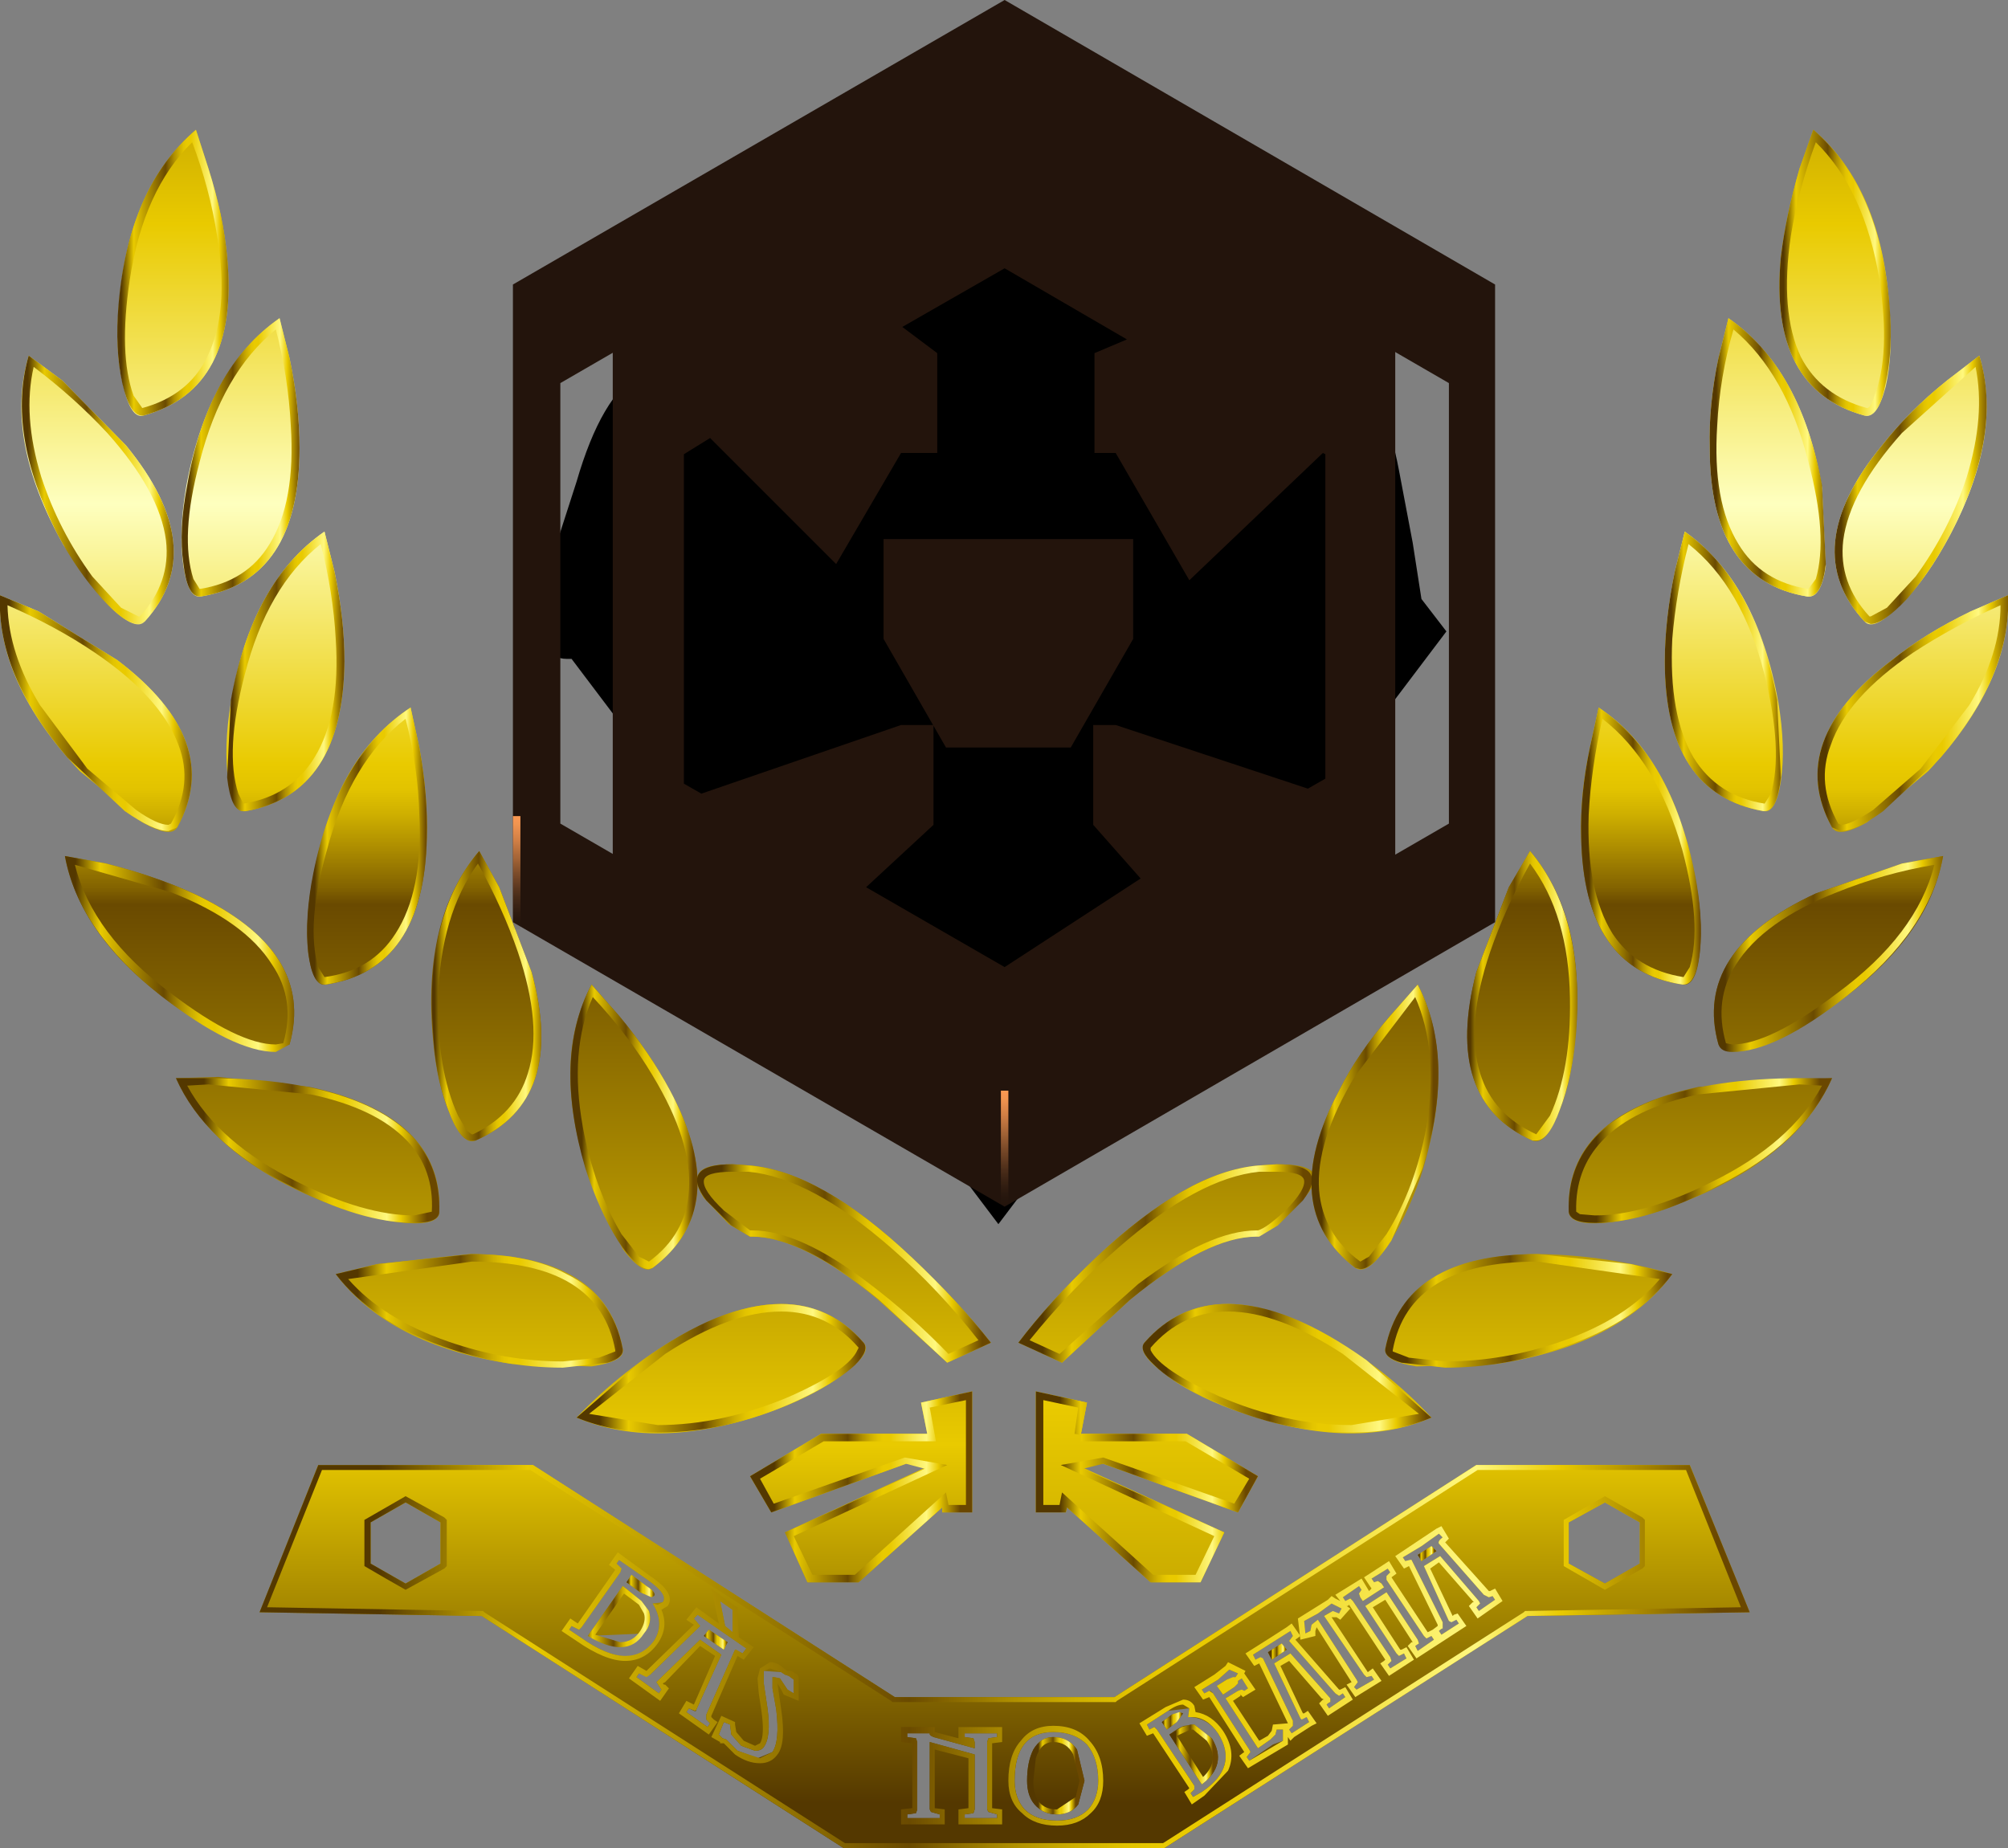 <?xml version="1.0" encoding="UTF-8" standalone="no"?>
<svg xmlns:xlink="http://www.w3.org/1999/xlink" height="74.05px" width="80.45px" xmlns="http://www.w3.org/2000/svg">
  <rect width="100%" height="100%" fill="#808080" stroke="none"/>
  <g transform="matrix(1.0, 0.0, 0.0, 1.0, 40.35, 20.9)">
    <path d="M-34.6 -4.25 Q-35.1 -4.1 -35.4 -5.4 -35.75 -6.7 -35.6 -8.55 -35.25 -13.35 -32.5 -15.7 L-32.0 -14.15 Q-31.4 -12.25 -31.25 -10.6 -30.75 -5.3 -34.6 -4.25" fill="url(#gradient0)" fill-rule="evenodd" stroke="none"/>
    <path d="M-39.2 -6.65 L-37.85 -5.65 -35.3 -3.05 Q-31.9 1.1 -34.55 4.0 -34.9 4.4 -35.9 3.45 L-37.8 0.95 Q-40.2 -3.3 -39.2 -6.65" fill="url(#gradient1)" fill-rule="evenodd" stroke="none"/>
    <path d="M-40.35 2.95 L-38.8 3.6 -35.65 5.55 Q-31.35 8.8 -33.25 12.25 -33.5 12.7 -34.65 12.05 L-37.15 10.0 Q-40.5 6.45 -40.35 2.95" fill="url(#gradient2)" fill-rule="evenodd" stroke="none"/>
    <path d="M-33.05 19.6 Q-37.1 16.85 -37.75 13.4 L-36.1 13.7 Q-34.15 14.2 -32.6 14.9 -27.7 17.2 -28.75 20.95 L-30.2 21.05 Q-31.5 20.65 -33.05 19.6" fill="url(#gradient3)" fill-rule="evenodd" stroke="none"/>
    <path d="M-31.6 22.25 L-27.95 22.65 Q-22.6 23.8 -22.75 27.65 -22.75 28.2 -24.1 28.1 -25.5 28.0 -27.25 27.3 -31.85 25.5 -33.3 22.3 L-31.6 22.25" fill="url(#gradient4)" fill-rule="evenodd" stroke="none"/>
    <path d="M-15.4 33.15 Q-15.3 33.65 -16.65 33.85 L-19.85 33.75 Q-24.75 33.0 -26.9 30.15 L-25.25 29.75 -21.55 29.35 Q-16.1 29.35 -15.4 33.15" fill="url(#gradient5)" fill-rule="evenodd" stroke="none"/>
    <path d="M-9.3 35.6 Q-13.95 37.3 -17.25 35.9 -15.4 33.95 -13.05 32.6 -8.3 29.95 -5.75 32.9 -5.4 33.3 -6.5 34.1 -7.55 34.95 -9.3 35.6" fill="url(#gradient6)" fill-rule="evenodd" stroke="none"/>
    <path d="M-22.3 23.8 Q-22.85 22.55 -23.0 20.75 -23.45 15.9 -21.15 13.2 L-20.35 14.65 -19.05 18.05 Q-17.65 23.2 -21.3 24.8 -21.8 25.0 -22.3 23.8" fill="url(#gradient7)" fill-rule="evenodd" stroke="none"/>
    <path d="M-16.65 18.55 L-15.55 19.8 Q-14.3 21.3 -13.5 22.8 -11.0 27.5 -14.2 29.9 -14.6 30.2 -15.4 29.15 L-16.75 26.3 Q-18.3 21.65 -16.65 18.55" fill="url(#gradient8)" fill-rule="evenodd" stroke="none"/>
    <path d="M-23.9 7.45 L-23.55 9.05 Q-23.2 11.0 -23.25 12.65 -23.35 17.95 -27.3 18.55 -27.8 18.65 -28.0 17.3 -28.15 16.0 -27.8 14.2 -26.9 9.4 -23.9 7.45" fill="url(#gradient9)" fill-rule="evenodd" stroke="none"/>
    <path d="M-29.15 -8.15 L-28.75 -6.55 Q-28.35 -4.65 -28.35 -2.95 -28.35 2.35 -32.3 3.0 -32.8 3.1 -33.0 1.8 -33.2 0.45 -32.9 -1.35 -32.05 -6.1 -29.15 -8.15" fill="url(#gradient10)" fill-rule="evenodd" stroke="none"/>
    <path d="M-31.1 7.25 Q-30.3 2.45 -27.35 0.4 L-26.95 2.0 Q-26.55 3.9 -26.55 5.6 -26.6 10.9 -30.5 11.6 -31.05 11.7 -31.2 10.4 -31.4 9.05 -31.1 7.25" fill="url(#gradient11)" fill-rule="evenodd" stroke="none"/>
    <path d="M7.2 36.55 L10.05 38.25 9.25 39.7 3.85 37.75 2.7 37.75 8.7 40.5 7.75 42.5 5.75 42.5 2.4 39.5 2.35 39.7 1.15 39.7 1.15 34.85 3.2 35.3 2.95 36.6 2.95 36.55 7.2 36.55" fill="url(#gradient12)" fill-rule="evenodd" stroke="none"/>
    <path d="M10.05 28.65 Q8.1 28.6 4.95 31.15 L2.2 33.7 0.45 32.9 Q1.7 31.25 3.55 29.5 7.2 26.05 10.05 25.8 14.6 25.4 10.05 28.65" fill="url(#gradient13)" fill-rule="evenodd" stroke="none"/>
    <path d="M-9.45 39.7 L-10.3 38.25 -7.45 36.55 -3.2 36.55 -3.45 35.3 -1.4 34.85 -1.4 39.7 -2.6 39.7 -2.6 39.5 -5.95 42.5 -8.0 42.5 -8.9 40.5 -2.95 37.75 -4.05 37.75 -9.45 39.7" fill="url(#gradient14)" fill-rule="evenodd" stroke="none"/>
    <path d="M-10.3 28.65 L-11.15 28.15 -12.15 27.1 Q-13.2 25.5 -10.3 25.8 -7.45 26.05 -3.8 29.5 -1.95 31.25 -0.65 32.9 L-2.4 33.7 -5.2 31.15 Q-8.3 28.6 -10.3 28.65" fill="url(#gradient15)" fill-rule="evenodd" stroke="none"/>
    <path d="M34.35 -4.25 Q30.5 -5.3 31.0 -10.6 31.2 -12.25 31.75 -14.15 L32.3 -15.7 Q35.05 -13.35 35.35 -8.55 35.5 -6.7 35.2 -5.4 34.85 -4.1 34.35 -4.25" fill="url(#gradient16)" fill-rule="evenodd" stroke="none"/>
    <path d="M37.65 -5.65 L38.95 -6.65 Q39.95 -3.3 37.55 0.95 36.65 2.55 35.65 3.45 34.7 4.4 34.35 4.0 31.65 1.1 35.05 -3.05 36.1 -4.4 37.65 -5.65" fill="url(#gradient17)" fill-rule="evenodd" stroke="none"/>
    <path d="M38.6 3.6 L40.1 2.95 Q40.25 6.45 36.9 10.0 L34.45 12.05 Q33.3 12.7 33.05 12.25 31.15 8.8 35.45 5.55 36.75 4.5 38.6 3.6" fill="url(#gradient18)" fill-rule="evenodd" stroke="none"/>
    <path d="M28.5 20.95 Q27.45 17.2 32.4 14.9 L35.85 13.7 37.5 13.4 Q36.9 16.85 32.8 19.6 31.25 20.65 29.95 21.05 L28.5 20.95" fill="url(#gradient19)" fill-rule="evenodd" stroke="none"/>
    <path d="M27.7 22.65 L33.05 22.3 Q31.65 25.5 27.0 27.3 25.25 28.0 23.9 28.1 22.55 28.2 22.5 27.65 22.35 23.8 27.7 22.65" fill="url(#gradient20)" fill-rule="evenodd" stroke="none"/>
    <path d="M15.15 33.15 Q15.9 29.35 21.35 29.35 24.05 29.4 26.65 30.15 24.55 33.0 19.6 33.75 L16.4 33.85 Q15.1 33.65 15.15 33.15" fill="url(#gradient21)" fill-rule="evenodd" stroke="none"/>
    <path d="M5.5 32.9 Q8.1 29.95 12.8 32.6 15.2 33.95 17.0 35.9 13.75 37.3 9.1 35.6 7.3 34.95 6.25 34.1 5.2 33.3 5.5 32.9" fill="url(#gradient22)" fill-rule="evenodd" stroke="none"/>
    <path d="M18.8 18.05 L20.1 14.65 20.95 13.2 Q23.25 15.9 22.75 20.75 22.6 22.55 22.05 23.8 21.55 25.0 21.05 24.8 17.45 23.2 18.8 18.05" fill="url(#gradient23)" fill-rule="evenodd" stroke="none"/>
    <path d="M13.95 29.9 Q10.8 27.5 13.3 22.8 14.05 21.3 15.35 19.8 L16.45 18.55 Q18.05 21.65 16.55 26.3 15.95 28.0 15.15 29.15 14.4 30.2 13.95 29.9" fill="url(#gradient24)" fill-rule="evenodd" stroke="none"/>
    <path d="M23.35 9.05 L23.7 7.45 Q26.65 9.4 27.55 14.2 27.9 16.0 27.75 17.3 27.6 18.65 27.05 18.55 23.1 17.95 23.0 12.65 22.95 10.95 23.35 9.05" fill="url(#gradient25)" fill-rule="evenodd" stroke="none"/>
    <path d="M28.5 -6.55 L28.9 -8.15 Q31.85 -6.1 32.65 -1.35 L32.8 1.8 Q32.6 3.1 32.05 3.0 28.15 2.35 28.15 -2.95 28.1 -4.65 28.5 -6.55" fill="url(#gradient26)" fill-rule="evenodd" stroke="none"/>
    <path d="M26.35 5.6 Q26.35 3.95 26.75 2.0 L27.15 0.4 Q30.05 2.45 30.9 7.25 31.2 9.05 31.0 10.4 30.8 11.7 30.3 11.6 26.35 10.9 26.35 5.6" fill="url(#gradient27)" fill-rule="evenodd" stroke="none"/>
    <path d="M7.05 47.75 L6.8 48.1 6.4 48.4 6.2 48.1 6.6 47.8 7.05 47.75" fill="url(#gradient28)" fill-rule="evenodd" stroke="none"/>
    <path d="M7.5 48.2 L8.2 48.75 Q8.85 49.8 7.8 50.6 L6.5 48.6 Q6.9 48.3 7.1 48.25 L7.5 48.2" fill="url(#gradient29)" fill-rule="evenodd" stroke="none"/>
    <path d="M-14.15 43.05 L-14.7 42.9 -15.25 42.5 -15.05 42.2 -14.45 42.65 Q-14.05 42.9 -14.15 43.05" fill="url(#gradient30)" fill-rule="evenodd" stroke="none"/>
    <path d="M10.45 45.3 L11.0 44.95 11.2 45.2 10.6 45.6 10.45 45.3" fill="url(#gradient31)" fill-rule="evenodd" stroke="none"/>
    <path d="M-14.35 43.65 Q-14.2 44.15 -14.55 44.55 L-16.8 44.65 -15.4 42.65 -14.65 43.25 -14.35 43.65" fill="url(#gradient32)" fill-rule="evenodd" stroke="none"/>
    <path d="M-11.2 44.9 L-11.35 45.2 -12.15 44.65 -11.95 44.4 -11.2 44.9" fill="url(#gradient33)" fill-rule="evenodd" stroke="none"/>
    <path d="M1.85 48.7 Q2.45 48.7 2.8 49.2 L3.1 50.45 2.85 51.4 Q2.55 51.8 2.0 51.8 1.45 51.8 1.1 51.4 0.8 51.05 0.8 50.45 0.8 49.7 1.05 49.2 1.35 48.7 1.85 48.7" fill="url(#gradient34)" fill-rule="evenodd" stroke="none"/>
    <path d="M17.3 40.95 Q17.25 40.85 17.45 40.7 L17.3 40.55 16.6 41.05 15.85 41.5 15.95 41.65 16.2 41.6 17.45 44.1 17.45 44.35 Q17.4 44.35 17.3 44.45 L17.4 44.6 18.1 44.15 18.0 44.0 17.7 44.05 16.7 41.85 17.35 41.45 18.9 43.25 18.95 43.35 18.8 43.5 18.9 43.65 19.55 43.2 19.45 43.05 19.3 43.1 19.1 43.0 17.3 40.95 M23.95 42.55 L25.35 41.75 25.35 40.1 23.95 39.3 22.5 40.1 22.5 41.75 23.95 42.55 M7.25 47.9 L7.3 47.55 6.45 47.65 5.6 48.2 5.7 48.4 5.9 48.3 6.0 48.4 7.5 50.65 7.5 50.8 7.35 50.95 7.45 51.1 7.8 50.9 Q9.3 49.9 8.45 48.55 8.0 47.9 7.25 47.9 M8.65 47.0 L8.4 46.65 8.8 46.4 9.15 46.3 9.25 46.15 8.9 46.0 8.45 46.4 7.8 46.8 7.9 46.95 8.15 46.85 8.25 46.95 9.7 49.2 9.75 49.3 9.6 49.5 9.7 49.65 10.65 49.0 11.05 48.85 11.05 48.4 10.8 48.4 10.75 48.6 10.55 48.8 10.05 49.15 8.75 47.15 9.25 46.85 9.5 46.85 9.65 46.75 9.4 46.35 9.25 46.45 9.25 46.55 9.1 46.7 8.65 47.0 M12.7 43.85 Q12.9 43.7 13.0 43.7 L13.3 43.75 13.4 43.55 13.0 43.35 12.45 43.75 11.9 44.05 11.95 44.55 12.15 44.45 12.2 44.2 12.45 44.0 14.0 46.4 14.05 46.5 13.9 46.7 14.0 46.8 14.7 46.4 14.6 46.25 14.4 46.3 14.3 46.2 12.7 43.85 M14.1 42.65 L13.45 43.1 13.55 43.25 13.75 43.15 13.85 43.25 15.35 45.5 15.4 45.65 15.25 45.8 15.35 45.95 16.0 45.55 15.9 45.35 15.7 45.45 15.6 45.35 14.35 43.45 15.2 42.9 16.45 44.8 16.5 44.95 16.35 45.05 16.45 45.25 17.1 44.8 17.0 44.65 16.8 44.75 16.7 44.65 15.2 42.4 15.2 42.25 15.35 42.1 15.25 41.95 14.6 42.35 14.7 42.5 14.9 42.45 15.0 42.55 15.1 42.7 14.25 43.25 14.15 43.1 14.1 42.95 14.2 42.8 14.1 42.65 M11.45 44.65 L11.35 44.45 9.85 45.4 9.95 45.6 10.25 45.55 11.45 48.05 11.45 48.25 11.3 48.4 11.4 48.55 12.1 48.1 12.0 47.9 11.75 47.95 10.7 45.75 11.35 45.35 12.95 47.15 12.95 47.3 Q12.9 47.3 12.8 47.4 L12.9 47.55 13.55 47.1 13.45 46.95 13.3 47.05 13.15 46.95 11.3 44.85 11.45 44.65 M0.3 50.45 Q0.3 51.15 0.7 51.6 1.15 52.05 2.0 52.05 2.8 52.05 3.25 51.6 3.65 51.15 3.65 50.45 3.65 49.55 3.2 49.0 2.7 48.5 1.85 48.5 0.3 48.5 0.3 50.45 M-2.95 48.7 L-3.05 48.65 -3.1 48.6 -3.1 48.55 -4.0 48.55 -4.0 48.7 -3.65 48.75 -3.6 48.9 -3.6 51.6 -3.65 51.75 -4.0 51.8 -4.0 51.95 -2.7 51.95 -2.7 51.8 -3.05 51.7 -3.1 51.6 -3.1 48.9 -1.3 49.4 -1.3 51.6 -1.35 51.75 -1.7 51.8 -1.7 51.95 -0.4 51.95 -0.4 51.8 -0.75 51.7 -0.8 51.6 -0.8 48.9 -0.75 48.75 -0.4 48.7 -0.4 48.55 -1.7 48.55 -1.7 48.7 -1.35 48.75 -1.3 48.9 -1.3 49.15 -2.95 48.7 M-8.9 46.2 L-9.05 46.1 -9.75 46.05 -9.75 46.55 -9.6 47.55 Q-9.45 48.7 -9.75 49.1 -9.85 49.25 -10.1 49.25 L-10.65 49.05 -11.05 48.6 -11.1 48.2 -11.35 48.1 -11.55 48.6 -11.4 48.75 -11.25 48.8 -10.8 49.25 -10.0 49.55 -9.4 49.3 Q-9.1 48.85 -9.25 47.6 L-9.4 46.75 -9.4 46.3 -9.1 46.35 -8.8 46.8 -8.55 46.95 -8.55 46.4 -8.75 46.25 -8.9 46.2 M-11.3 44.25 L-11.0 44.5 -11.0 43.6 -11.5 43.25 -11.3 44.25 M-14.15 44.85 Q-13.7 44.15 -14.2 43.35 L-13.8 43.3 Q-13.55 43.0 -14.4 42.4 L-15.55 41.6 -15.65 41.75 -15.45 41.95 -15.5 42.1 -17.05 44.3 -17.15 44.4 -17.45 44.25 -17.55 44.4 -17.1 44.7 Q-15.05 46.15 -14.15 44.85 M-12.4 43.8 L-12.55 43.95 -12.3 44.25 -14.3 46.2 -14.5 46.25 -14.75 46.15 -14.85 46.3 -13.95 46.95 -13.85 46.8 -14.05 46.5 -12.3 44.8 -11.45 45.4 -12.45 47.6 Q-12.45 47.7 -12.55 47.65 L-12.75 47.55 -12.85 47.7 -12.0 48.3 -11.9 48.15 -12.05 48.0 -12.05 47.8 -11.1 45.65 -10.9 45.2 -10.6 45.35 -10.45 45.15 -12.4 43.8 M-22.7 41.75 L-22.7 40.1 -24.1 39.3 -25.5 40.1 -25.5 41.75 -24.1 42.55 -22.7 41.75 M-21.05 43.85 L-29.95 43.7 -27.6 37.8 -19.0 37.8 -4.5 47.1 4.3 47.1 18.8 37.8 27.35 37.8 29.75 43.7 20.85 43.85 6.3 53.15 -6.55 53.15 -21.05 43.85" fill="url(#gradient35)" fill-rule="evenodd" stroke="none"/>
    <path d="M16.45 41.4 L17.0 41.05 17.2 41.25 16.6 41.65 16.45 41.4" fill="url(#gradient36)" fill-rule="evenodd" stroke="none"/>
    <path d="M-35.15 -9.7 Q-35.6 -6.7 -35.0 -5.05 L-34.65 -4.55 Q-32.8 -5.05 -32.05 -6.6 -31.15 -8.4 -31.65 -11.45 -31.95 -13.35 -32.65 -15.2 -34.6 -13.3 -35.15 -9.7 M-32.5 -15.7 L-32.0 -14.15 Q-31.4 -12.25 -31.25 -10.6 -30.75 -5.3 -34.6 -4.25 L-34.65 -4.25 Q-35.15 -4.25 -35.45 -5.55 -35.75 -6.9 -35.6 -8.7 -35.2 -13.4 -32.5 -15.7" fill="url(#gradient37)" fill-rule="evenodd" stroke="none"/>
    <path d="M-33.7 0.75 Q-33.95 -1.2 -36.05 -3.55 -37.35 -4.95 -39.0 -6.2 -39.45 -4.25 -38.7 -1.8 -38.0 0.35 -36.65 2.2 L-35.5 3.45 -34.8 3.8 -34.75 3.8 Q-33.5 2.45 -33.7 0.75 M-39.2 -6.65 L-37.85 -5.65 -35.3 -3.05 Q-31.9 1.1 -34.55 4.0 L-34.8 4.1 Q-35.35 4.1 -36.25 3.1 -37.25 2.0 -38.05 0.5 -40.1 -3.55 -39.2 -6.65" fill="url(#gradient38)" fill-rule="evenodd" stroke="none"/>
    <path d="M-40.35 2.95 L-38.8 3.6 -35.65 5.55 Q-31.35 8.8 -33.25 12.25 L-33.6 12.4 Q-34.2 12.4 -35.35 11.6 L-37.65 9.45 Q-40.5 6.1 -40.35 2.95 M-40.05 3.35 Q-40.0 5.3 -38.75 7.35 L-36.85 9.9 -34.9 11.55 Q-34.05 12.15 -33.6 12.15 L-33.5 12.1 Q-32.6 10.5 -33.2 8.95 -33.9 7.05 -36.55 5.25 -38.1 4.2 -40.05 3.35" fill="url(#gradient39)" fill-rule="evenodd" stroke="none"/>
    <path d="M-37.75 13.4 L-36.1 13.7 Q-34.15 14.2 -32.6 14.9 -27.7 17.2 -28.75 20.95 L-29.3 21.25 Q-31.0 21.25 -33.9 19.0 -37.2 16.4 -37.75 13.4 M-37.35 13.75 Q-36.65 16.55 -33.5 18.9 -30.8 20.95 -29.3 20.95 L-29.0 20.9 Q-28.5 19.15 -29.45 17.75 -30.55 16.0 -33.5 14.85 L-37.35 13.75" fill="url(#gradient40)" fill-rule="evenodd" stroke="none"/>
    <path d="M-33.3 22.3 L-32.0 22.3 Q-28.55 22.3 -26.25 23.15 -22.65 24.5 -22.75 27.65 -22.75 28.1 -23.75 28.1 -25.9 28.1 -28.75 26.6 -32.15 24.9 -33.3 22.3 M-32.0 22.55 L-32.85 22.6 Q-31.6 24.9 -28.45 26.45 -25.75 27.8 -23.75 27.8 L-23.05 27.65 Q-22.95 25.95 -24.05 24.8 -25.3 23.5 -27.9 22.95 L-32.0 22.55" fill="url(#gradient41)" fill-rule="evenodd" stroke="none"/>
    <path d="M-17.65 30.15 Q-15.8 31.05 -15.4 33.15 -15.35 33.5 -16.0 33.7 L-17.8 33.9 Q-20.2 33.9 -22.6 33.05 -25.45 32.05 -26.9 30.15 L-25.2 29.75 -21.45 29.35 Q-19.1 29.35 -17.65 30.15 M-17.8 33.65 L-16.35 33.5 -15.7 33.25 -15.7 33.2 Q-16.35 29.65 -21.45 29.65 L-26.4 30.35 Q-25.0 31.95 -22.4 32.85 -20.1 33.65 -17.8 33.65" fill="url(#gradient42)" fill-rule="evenodd" stroke="none"/>
    <path d="M-14.0 36.5 Q-15.8 36.5 -17.25 35.9 L-14.6 33.6 Q-11.5 31.35 -9.05 31.35 -7.1 31.35 -5.75 32.9 -5.5 33.2 -6.1 33.8 -6.75 34.4 -7.95 35.0 -10.95 36.5 -14.0 36.5 M-9.05 31.65 Q-11.1 31.65 -13.7 33.35 L-16.75 35.75 -14.0 36.2 Q-11.4 36.2 -8.7 35.05 -6.35 34.0 -6.0 33.2 L-5.95 33.1 Q-7.2 31.65 -9.05 31.65" fill="url(#gradient43)" fill-rule="evenodd" stroke="none"/>
    <path d="M-21.15 13.2 L-20.35 14.65 -19.05 18.05 Q-17.65 23.2 -21.3 24.8 L-21.45 24.8 Q-21.95 24.8 -22.4 23.55 -22.9 22.25 -23.0 20.45 -23.35 15.8 -21.15 13.2 M-21.2 13.7 Q-22.7 15.75 -22.8 19.1 -22.85 21.95 -22.0 23.8 L-21.65 24.4 -21.45 24.55 -21.4 24.55 Q-19.7 23.75 -19.2 22.1 -18.6 20.2 -19.6 17.25 -20.2 15.5 -21.2 13.7" fill="url(#gradient44)" fill-rule="evenodd" stroke="none"/>
    <path d="M-16.65 18.55 L-15.55 19.8 Q-14.3 21.3 -13.5 22.8 -11.0 27.5 -14.2 29.9 L-14.35 29.95 Q-14.85 29.95 -15.6 28.8 -16.35 27.6 -16.9 25.9 -18.2 21.5 -16.65 18.55 M-14.2 22.2 Q-15.15 20.6 -16.6 19.05 -17.55 21.2 -17.0 24.25 -16.55 26.7 -15.45 28.55 L-14.75 29.45 -14.35 29.65 Q-12.85 28.55 -12.75 26.8 -12.6 24.85 -14.2 22.2" fill="url(#gradient45)" fill-rule="evenodd" stroke="none"/>
    <path d="M-27.25 13.15 Q-28.1 16.15 -27.6 17.85 L-27.35 18.25 Q-25.45 18.0 -24.5 16.5 -23.4 14.8 -23.55 11.75 -23.6 9.85 -24.1 7.9 -26.3 9.6 -27.25 13.15 M-23.9 7.45 L-23.55 9.05 Q-23.2 11.0 -23.25 12.65 -23.35 17.95 -27.3 18.55 L-27.35 18.55 Q-27.85 18.55 -28.0 17.25 -28.15 15.85 -27.8 14.1 -26.85 9.4 -23.9 7.45" fill="url(#gradient46)" fill-rule="evenodd" stroke="none"/>
    <path d="M-32.35 -2.4 Q-33.15 0.6 -32.6 2.3 L-32.35 2.7 Q-30.45 2.4 -29.55 0.9 -28.5 -0.8 -28.7 -3.85 -28.8 -5.8 -29.3 -7.7 -31.45 -5.95 -32.35 -2.4 M-29.15 -8.15 L-28.75 -6.55 Q-28.35 -4.65 -28.35 -2.95 -28.35 2.35 -32.3 3.0 L-32.35 3.0 Q-32.85 3.0 -33.0 1.7 -33.2 0.35 -32.85 -1.45 -32.05 -6.15 -29.15 -8.15" fill="url(#gradient47)" fill-rule="evenodd" stroke="none"/>
    <path d="M-27.35 0.4 L-26.95 2.0 Q-26.55 3.9 -26.55 5.6 -26.6 10.9 -30.5 11.6 L-30.6 11.6 Q-31.1 11.6 -31.25 10.25 L-31.1 7.15 Q-30.25 2.4 -27.35 0.4 M-27.5 0.9 Q-29.65 2.6 -30.55 6.15 -31.35 9.2 -30.8 10.9 L-30.6 11.3 Q-28.7 11.0 -27.75 9.45 -26.7 7.75 -26.9 4.7 -27.0 2.85 -27.5 0.9" fill="url(#gradient48)" fill-rule="evenodd" stroke="none"/>
    <path d="M2.95 36.85 L2.95 36.6 2.7 36.55 2.85 35.5 1.45 35.2 1.45 39.4 2.1 39.4 2.2 38.9 5.85 42.2 7.55 42.2 8.3 40.65 2.15 37.8 3.85 37.5 9.1 39.35 9.7 38.35 7.15 36.85 2.95 36.85 M7.2 36.55 L10.05 38.25 9.25 39.7 3.85 37.75 3.05 37.95 8.7 40.5 7.75 42.5 5.75 42.5 2.4 39.5 2.35 39.7 1.15 39.7 1.15 34.85 3.2 35.3 2.95 36.6 2.95 36.55 7.2 36.55" fill="url(#gradient49)" fill-rule="evenodd" stroke="none"/>
    <path d="M10.05 25.8 L10.8 25.75 Q12.95 25.75 11.85 27.2 L10.85 28.2 10.1 28.65 10.0 28.65 Q8.0 28.65 4.9 31.2 L2.2 33.7 0.45 32.9 Q1.7 31.25 3.55 29.5 7.2 26.05 10.05 25.8 M10.8 26.05 L10.1 26.05 Q7.65 26.3 4.45 29.1 2.55 30.75 0.9 32.8 L2.1 33.35 5.25 30.55 Q8.1 28.4 10.0 28.4 L10.05 28.4 Q10.4 28.3 11.15 27.6 11.95 26.8 11.9 26.4 11.85 26.05 10.8 26.05" fill="url(#gradient50)" fill-rule="evenodd" stroke="none"/>
    <path d="M-9.45 39.7 L-10.3 38.25 -7.45 36.55 -3.2 36.55 -3.45 35.3 -1.4 34.85 -1.4 39.7 -2.6 39.7 -2.6 39.5 -5.95 42.5 -8.0 42.5 -8.9 40.5 -3.3 37.95 -4.05 37.75 -9.45 39.7 M-9.9 38.35 L-9.35 39.35 -4.1 37.5 -2.4 37.8 -8.55 40.65 -7.8 42.2 -6.1 42.2 -2.45 38.9 -2.35 39.4 -1.65 39.4 -1.65 35.2 -3.1 35.5 -2.85 36.85 -7.35 36.85 -9.9 38.35" fill="url(#gradient51)" fill-rule="evenodd" stroke="none"/>
    <path d="M-11.0 25.75 L-10.3 25.8 Q-7.45 26.05 -3.8 29.5 -1.95 31.25 -0.65 32.9 L-2.4 33.7 -5.1 31.2 Q-8.2 28.65 -10.2 28.65 L-10.3 28.65 -11.05 28.2 -12.05 27.2 Q-13.15 25.75 -11.0 25.75 M-10.35 26.05 L-11.0 26.05 Q-12.1 26.05 -12.15 26.4 -12.2 26.8 -11.35 27.6 L-10.3 28.4 -10.2 28.4 Q-8.3 28.4 -5.5 30.55 -3.85 31.8 -2.35 33.35 L-1.15 32.8 Q-2.75 30.75 -4.65 29.1 -7.85 26.3 -10.35 26.05" fill="url(#gradient52)" fill-rule="evenodd" stroke="none"/>
    <path d="M35.35 -8.7 Q35.5 -6.9 35.2 -5.55 34.95 -4.25 34.45 -4.25 L34.35 -4.25 Q30.5 -5.3 31.0 -10.6 31.2 -12.25 31.75 -14.15 L32.3 -15.7 Q34.95 -13.4 35.35 -8.7 M34.75 -5.05 Q35.4 -6.7 34.95 -9.7 34.35 -13.3 32.4 -15.2 31.7 -13.3 31.4 -11.45 30.95 -8.4 31.8 -6.6 32.6 -5.05 34.45 -4.55 34.6 -4.55 34.75 -5.05" fill="url(#gradient53)" fill-rule="evenodd" stroke="none"/>
    <path d="M35.85 -3.55 Q33.75 -1.2 33.5 0.75 33.3 2.45 34.55 3.8 L34.6 3.8 35.25 3.45 36.4 2.2 Q37.75 0.35 38.45 -1.8 39.2 -4.25 38.8 -6.2 L35.85 -3.55 M37.65 -5.65 L38.95 -6.65 Q39.9 -3.55 37.8 0.5 37.0 2.0 36.05 3.1 35.1 4.1 34.6 4.1 L34.35 4.0 Q31.65 1.1 35.05 -3.05 36.1 -4.4 37.65 -5.65" fill="url(#gradient54)" fill-rule="evenodd" stroke="none"/>
    <path d="M38.6 3.6 L40.1 2.95 Q40.25 6.1 37.4 9.45 L35.1 11.6 Q34.0 12.4 33.4 12.4 L33.05 12.25 Q31.15 8.8 35.45 5.55 36.75 4.5 38.6 3.6 M38.55 7.35 Q39.8 5.3 39.8 3.35 37.9 4.2 36.3 5.25 33.65 7.05 33.0 8.95 32.4 10.5 33.3 12.1 L33.4 12.15 Q33.8 12.15 34.7 11.55 L36.6 9.9 38.55 7.35" fill="url(#gradient55)" fill-rule="evenodd" stroke="none"/>
    <path d="M35.85 13.7 L37.5 13.4 Q36.95 16.4 33.65 19.0 30.8 21.25 29.05 21.25 28.6 21.25 28.5 20.95 27.45 17.2 32.4 14.9 L35.85 13.7 M37.15 13.75 Q35.1 14.1 33.25 14.85 30.3 16.0 29.2 17.75 28.3 19.15 28.8 20.9 L29.05 20.95 Q30.55 20.95 33.25 18.9 36.45 16.55 37.15 13.75" fill="url(#gradient56)" fill-rule="evenodd" stroke="none"/>
    <path d="M31.75 22.3 L33.05 22.3 Q31.9 24.9 28.5 26.6 25.65 28.1 23.55 28.1 22.55 28.1 22.5 27.65 22.4 24.5 26.0 23.15 28.35 22.3 31.75 22.3 M31.75 22.55 L27.7 22.95 Q25.1 23.5 23.85 24.8 22.75 25.95 22.8 27.65 L22.95 27.75 23.55 27.8 Q25.55 27.8 28.25 26.45 31.4 24.9 32.65 22.6 L31.75 22.55" fill="url(#gradient57)" fill-rule="evenodd" stroke="none"/>
    <path d="M26.15 30.35 L21.25 29.65 Q16.1 29.65 15.45 33.2 L15.45 33.25 16.1 33.5 17.55 33.65 Q19.9 33.65 22.2 32.85 24.8 31.95 26.15 30.35 M21.25 29.35 L25.0 29.75 26.65 30.15 Q25.25 32.05 22.35 33.05 20.0 33.9 17.55 33.9 L15.8 33.7 Q15.1 33.5 15.15 33.15 15.9 29.35 21.25 29.35" fill="url(#gradient58)" fill-rule="evenodd" stroke="none"/>
    <path d="M7.75 35.0 Q6.5 34.4 5.9 33.8 5.25 33.2 5.5 32.9 6.85 31.35 8.85 31.35 11.25 31.35 14.4 33.6 L17.0 35.9 Q15.6 36.5 13.8 36.5 10.75 36.5 7.75 35.0 M8.85 31.65 Q7.0 31.65 5.75 33.1 L5.75 33.2 Q6.15 34.0 8.5 35.05 11.15 36.2 13.8 36.2 L16.5 35.75 13.45 33.35 Q10.85 31.65 8.85 31.65" fill="url(#gradient59)" fill-rule="evenodd" stroke="none"/>
    <path d="M20.95 13.2 Q23.15 15.8 22.8 20.45 22.65 22.25 22.15 23.55 21.7 24.8 21.2 24.8 L21.05 24.8 Q17.45 23.2 18.8 18.05 L20.1 14.65 20.95 13.2 M20.95 13.7 Q19.95 15.5 19.35 17.25 18.35 20.2 18.95 22.1 19.45 23.75 21.2 24.55 L21.75 23.8 Q22.6 21.95 22.55 19.1 22.5 15.75 20.95 13.7" fill="url(#gradient60)" fill-rule="evenodd" stroke="none"/>
    <path d="M14.15 29.95 L13.95 29.9 Q10.8 27.5 13.3 22.8 14.05 21.3 15.35 19.8 L16.45 18.55 Q18.0 21.5 16.65 25.9 L15.4 28.8 Q14.65 29.95 14.15 29.95 M12.5 26.8 Q12.65 28.55 14.15 29.65 L14.5 29.45 15.2 28.55 Q16.35 26.7 16.8 24.25 17.3 21.2 16.35 19.05 L13.95 22.2 Q12.35 24.85 12.5 26.8" fill="url(#gradient61)" fill-rule="evenodd" stroke="none"/>
    <path d="M23.3 11.75 Q23.2 14.8 24.25 16.5 25.2 17.95 27.1 18.25 L27.35 17.85 Q27.85 16.15 27.05 13.15 26.05 9.6 23.85 7.9 23.4 9.85 23.3 11.75 M23.35 9.05 L23.7 7.45 Q26.6 9.4 27.55 14.1 27.9 15.85 27.75 17.25 27.6 18.55 27.1 18.55 L27.05 18.55 Q23.1 17.95 23.0 12.65 22.95 10.95 23.35 9.05" fill="url(#gradient62)" fill-rule="evenodd" stroke="none"/>
    <path d="M28.45 -3.85 Q28.25 -0.8 29.3 0.9 30.2 2.4 32.1 2.7 L32.4 2.3 Q32.9 0.6 32.1 -2.4 31.2 -5.95 29.1 -7.7 28.55 -5.8 28.45 -3.85 M28.5 -6.55 L28.9 -8.15 Q31.8 -6.15 32.65 -1.45 L32.8 1.7 Q32.65 3.0 32.1 3.0 L32.05 3.0 Q28.15 2.35 28.15 -2.95 28.1 -4.65 28.5 -6.55" fill="url(#gradient63)" fill-rule="evenodd" stroke="none"/>
    <path d="M27.15 0.4 Q30.0 2.4 30.85 7.15 L31.0 10.25 Q30.85 11.6 30.35 11.6 L30.3 11.6 Q26.35 10.9 26.35 5.6 26.35 3.95 26.75 2.0 L27.15 0.4 M27.3 0.9 Q26.8 2.85 26.65 4.7 26.5 7.75 27.5 9.45 28.45 11.0 30.35 11.3 L30.6 10.9 Q31.1 9.2 30.35 6.15 29.45 2.6 27.3 0.9" fill="url(#gradient64)" fill-rule="evenodd" stroke="none"/>
    <path d="M6.9 47.7 L7.05 47.75 6.8 48.1 6.4 48.4 6.2 48.1 6.6 47.8 6.9 47.7" fill="url(#gradient65)" fill-rule="evenodd" stroke="none"/>
    <path d="M7.35 48.2 L7.5 48.2 8.2 48.75 Q8.85 49.8 7.8 50.6 L6.5 48.6 7.0 48.3 7.35 48.2 M7.35 48.4 L6.8 48.65 7.85 50.3 Q8.55 49.65 8.0 48.85 L7.45 48.4 7.35 48.4" fill="url(#gradient66)" fill-rule="evenodd" stroke="none"/>
    <path d="M-15.05 42.2 L-14.45 42.65 Q-14.05 42.9 -14.15 43.05 L-14.25 43.1 -14.7 42.9 -15.25 42.5 -15.05 42.2" fill="url(#gradient67)" fill-rule="evenodd" stroke="none"/>
    <path d="M11.0 44.95 L11.2 45.2 10.6 45.6 10.45 45.3 11.0 44.95" fill="url(#gradient68)" fill-rule="evenodd" stroke="none"/>
    <path d="M-14.75 43.4 L-15.35 42.95 -16.5 44.6 -15.5 44.9 Q-15.0 44.9 -14.7 44.45 -14.45 44.05 -14.55 43.75 L-14.75 43.4 M-15.4 42.65 L-14.65 43.25 -14.35 43.65 Q-14.2 44.15 -14.55 44.55 -14.9 45.1 -15.5 45.1 -16.05 45.1 -16.8 44.65 L-15.4 42.65" fill="url(#gradient69)" fill-rule="evenodd" stroke="none"/>
    <path d="M-11.95 44.4 L-11.2 44.9 -11.35 45.2 -12.15 44.65 -11.95 44.4" fill="url(#gradient70)" fill-rule="evenodd" stroke="none"/>
    <path d="M0.8 50.45 Q0.8 49.7 1.05 49.2 1.35 48.7 1.85 48.7 2.45 48.7 2.8 49.2 L3.1 50.45 2.85 51.4 Q2.55 51.8 2.0 51.8 1.45 51.8 1.1 51.4 0.8 51.05 0.8 50.45 M2.9 50.45 L2.65 49.4 Q2.4 48.9 1.85 48.9 1.35 48.9 1.15 49.55 L1.05 50.45 Q1.05 51.6 2.0 51.6 L2.75 51.1 2.9 50.45" fill="url(#gradient71)" fill-rule="evenodd" stroke="none"/>
    <path d="M15.85 41.5 L15.95 41.65 16.15 41.6 16.2 41.6 17.45 44.1 17.45 44.35 Q17.4 44.35 17.3 44.45 L17.4 44.6 18.1 44.15 18.0 44.0 17.8 44.1 17.7 44.05 16.7 41.85 17.35 41.45 18.9 43.25 18.95 43.35 18.8 43.5 18.9 43.65 19.55 43.2 19.45 43.05 19.3 43.1 19.1 43.0 17.3 40.95 Q17.25 40.85 17.45 40.7 L17.3 40.55 16.6 41.05 15.85 41.5 M25.35 40.1 L23.95 39.3 22.5 40.1 22.5 41.75 23.95 42.55 25.35 41.75 25.35 40.1 M25.45 39.9 L25.55 40.0 25.55 41.85 25.45 41.95 23.95 42.8 22.3 41.85 22.3 40.0 23.95 39.05 25.45 39.9 M7.05 47.4 Q6.8 47.4 6.45 47.65 L5.6 48.2 5.7 48.4 5.9 48.3 6.0 48.4 7.5 50.65 7.5 50.8 7.35 50.95 7.45 51.1 7.8 50.9 Q9.3 49.9 8.45 48.55 8.0 47.9 7.4 47.9 L7.25 47.9 7.3 47.55 7.05 47.4 M6.35 47.5 L7.05 47.2 Q7.35 47.2 7.5 47.45 L7.55 47.7 Q8.2 47.8 8.65 48.45 9.2 49.3 8.85 50.05 L7.9 51.05 7.4 51.4 7.1 50.9 7.25 50.8 7.3 50.75 5.85 48.55 5.6 48.65 5.3 48.15 6.35 47.5 M7.9 46.95 L8.1 46.85 8.25 46.95 9.7 49.2 9.75 49.3 9.6 49.5 9.7 49.65 11.05 48.85 11.05 48.4 10.8 48.4 10.75 48.6 10.55 48.8 10.05 49.15 8.75 47.15 9.25 46.85 9.4 46.8 9.5 46.85 9.65 46.75 9.4 46.35 9.25 46.45 9.25 46.55 9.1 46.7 8.65 47.0 8.4 46.65 8.8 46.4 9.05 46.3 9.15 46.3 9.25 46.15 8.9 46.0 8.45 46.4 7.8 46.8 7.9 46.95 M12.7 43.85 L13.05 43.65 13.3 43.75 13.4 43.55 13.0 43.35 12.45 43.75 11.9 44.05 11.95 44.55 12.15 44.45 12.2 44.2 12.45 44.0 14.0 46.4 14.05 46.5 13.9 46.7 14.0 46.8 14.7 46.4 14.6 46.25 14.4 46.3 14.3 46.2 12.7 43.85 M13.75 43.15 L13.85 43.25 15.35 45.5 15.4 45.65 15.25 45.8 15.35 45.95 16.0 45.55 15.9 45.35 15.7 45.45 15.6 45.35 14.35 43.45 15.2 42.9 16.45 44.8 16.5 44.95 16.35 45.05 16.45 45.25 17.1 44.8 17.0 44.65 16.8 44.75 16.7 44.65 15.2 42.4 15.2 42.25 15.35 42.1 15.25 41.95 14.6 42.35 14.7 42.5 14.85 42.45 15.0 42.55 15.1 42.7 14.25 43.25 14.15 43.1 14.1 42.95 14.2 42.8 14.1 42.65 13.45 43.1 13.55 43.25 13.75 43.15 M13.6 43.45 L13.75 43.55 13.35 44.0 13.2 43.9 13.05 43.9 13.0 43.9 14.45 46.1 14.65 45.95 15.0 46.45 13.95 47.1 13.6 46.6 13.8 46.5 12.4 44.3 12.35 44.45 12.35 44.65 11.75 44.8 11.65 43.95 12.85 43.2 12.9 43.15 13.0 43.05 13.15 43.15 13.35 43.25 13.15 43.0 14.2 42.35 14.5 42.85 14.6 42.75 14.3 42.3 15.3 41.65 15.6 42.15 15.4 42.3 16.85 44.5 17.05 44.4 17.25 44.25 17.25 44.2 16.1 41.85 15.9 41.95 15.55 41.45 17.2 40.35 17.4 40.25 17.7 40.75 17.55 40.9 19.3 42.85 19.3 42.9 19.3 42.85 19.35 42.85 19.55 42.75 19.85 43.25 18.85 43.95 18.5 43.45 18.65 43.3 18.7 43.3 17.3 41.7 16.95 41.95 17.85 43.85 17.9 43.8 18.05 43.75 18.4 44.25 16.4 45.55 16.05 45.05 16.2 44.9 16.25 44.9 15.15 43.2 14.65 43.5 15.75 45.2 15.8 45.2 16.0 45.1 16.3 45.6 15.3 46.25 14.95 45.75 15.1 45.65 15.15 45.6 13.7 43.4 13.65 43.45 13.6 43.45 M11.45 44.65 L11.35 44.45 9.85 45.4 9.95 45.6 10.15 45.5 10.25 45.55 11.45 48.05 11.45 48.25 11.3 48.4 11.4 48.55 12.1 48.1 12.0 47.9 11.8 48.0 11.75 47.95 10.7 45.75 11.35 45.35 12.95 47.15 12.95 47.3 Q12.9 47.3 12.8 47.4 L12.9 47.55 13.55 47.1 13.45 46.95 13.3 47.05 13.15 46.95 11.3 44.85 11.45 44.65 M11.55 44.8 L13.3 46.8 13.35 46.8 13.55 46.7 13.85 47.2 12.85 47.85 12.5 47.35 12.65 47.2 12.7 47.2 12.6 47.15 11.3 45.65 10.95 45.85 11.85 47.75 11.9 47.75 12.05 47.65 12.4 48.15 12.2 48.25 11.5 48.7 11.35 48.85 11.25 48.7 11.25 49.0 9.65 49.95 9.3 49.45 9.5 49.3 8.1 47.1 7.85 47.2 7.5 46.7 8.3 46.2 8.75 45.85 8.85 45.7 9.55 46.05 9.5 46.15 9.95 46.8 9.45 47.1 9.35 47.0 9.35 47.05 9.05 47.25 10.1 48.85 10.45 48.65 10.6 48.45 10.65 48.2 11.25 48.15 10.1 45.75 9.9 45.85 9.55 45.35 10.5 44.75 11.2 44.3 11.4 44.15 11.75 44.65 11.55 44.8 M0.3 50.45 Q0.3 51.15 0.7 51.6 1.15 52.05 2.0 52.05 2.8 52.05 3.25 51.6 3.65 51.15 3.65 50.45 3.65 49.55 3.2 49.0 2.7 48.5 1.85 48.5 0.3 48.5 0.3 50.45 M0.55 48.85 Q1.0 48.25 1.85 48.25 2.8 48.25 3.3 48.85 3.85 49.45 3.85 50.45 3.85 51.3 3.35 51.75 2.85 52.25 2.0 52.25 1.1 52.25 0.6 51.75 0.05 51.3 0.05 50.45 0.05 49.4 0.55 48.85 M-2.9 48.3 L-2.9 48.5 -1.95 48.75 -1.95 48.3 -0.2 48.3 -0.2 48.9 -0.6 48.95 -0.6 51.55 -0.2 51.6 -0.2 52.2 -1.95 52.2 -1.95 51.6 -1.55 51.55 -1.55 49.55 -2.9 49.2 -2.9 51.55 -2.5 51.6 -2.5 52.2 -4.25 52.2 -4.25 51.6 -3.8 51.55 -3.8 48.95 -4.25 48.9 -4.25 48.3 -2.9 48.3 M-3.65 48.75 L-3.6 48.9 -3.6 51.6 -3.65 51.75 -4.0 51.8 -4.0 51.95 -2.7 51.95 -2.7 51.8 -3.05 51.7 -3.1 51.6 -3.1 48.9 -1.3 49.4 -1.3 51.6 -1.35 51.75 -1.7 51.8 -1.7 51.95 -0.4 51.95 -0.4 51.8 -0.75 51.7 -0.8 51.6 -0.8 48.9 -0.75 48.75 -0.4 48.7 -0.4 48.55 -1.7 48.55 -1.7 48.7 -1.35 48.75 -1.3 48.9 -1.3 49.15 -2.95 48.7 -3.05 48.65 -3.1 48.6 -3.1 48.55 -4.0 48.55 -4.0 48.7 -3.65 48.75 M-8.9 46.2 L-9.05 46.1 -9.5 45.95 -9.75 46.05 -9.75 46.55 -9.6 47.55 Q-9.45 48.7 -9.75 49.1 -9.85 49.25 -10.1 49.25 L-10.65 49.05 -11.05 48.6 -11.1 48.2 -11.35 48.1 -11.55 48.6 -11.4 48.75 -11.25 48.8 -10.8 49.25 -9.9 49.55 -9.4 49.3 Q-9.1 48.85 -9.25 47.6 L-9.4 46.75 -9.4 46.3 -9.3 46.3 -9.1 46.35 -8.8 46.8 -8.55 46.95 -8.55 46.4 -8.75 46.25 -8.9 46.2 M-8.7 46.05 L-8.65 46.05 -8.4 46.2 -8.35 46.3 -8.35 47.25 -8.95 47.0 -9.05 46.8 -9.2 46.55 -9.15 46.9 -9.05 47.6 Q-8.85 48.95 -9.2 49.4 -9.45 49.75 -9.9 49.75 -10.4 49.75 -10.9 49.4 L-11.35 48.95 -11.45 48.95 -11.5 48.95 -11.5 48.9 -11.85 48.7 -11.45 47.85 -10.9 48.1 -10.9 48.2 -10.85 48.5 -10.55 48.85 -10.1 49.05 -9.9 48.95 Q-9.7 48.65 -9.85 47.6 L-9.95 46.95 -10.0 46.35 -9.9 45.95 -9.5 45.7 Q-9.2 45.7 -8.95 45.95 L-8.8 46.05 -8.7 46.05 M-11.0 44.5 L-11.0 43.6 -11.5 43.25 -11.3 44.25 -11.0 44.5 M-12.55 43.95 L-12.3 44.25 -14.3 46.2 -14.45 46.3 -14.75 46.15 -14.85 46.3 -13.95 46.95 -13.85 46.8 -14.05 46.5 -12.3 44.8 -11.45 45.4 -12.45 47.6 -12.5 47.65 -12.75 47.55 -12.85 47.7 -12.0 48.3 -11.9 48.15 -12.05 48.0 -12.05 47.8 -11.1 45.65 -10.9 45.2 -10.85 45.2 -10.6 45.35 -10.45 45.15 -12.4 43.8 -12.55 43.95 M-12.55 44.2 L-12.85 44.0 -12.45 43.5 -11.55 44.15 -11.85 42.75 -10.9 43.45 -10.8 43.5 -10.75 44.7 -10.15 45.1 -10.55 45.6 Q-10.65 45.55 -10.8 45.45 L-11.85 47.85 -11.85 47.9 -11.8 47.95 -11.75 48.0 -11.6 48.1 -11.95 48.6 -13.15 47.75 -12.85 47.25 -12.65 47.35 -12.55 47.4 -11.7 45.45 -12.3 45.05 -13.7 46.5 -13.8 46.55 -13.75 46.6 -13.7 46.6 -13.55 46.75 -13.9 47.25 -15.15 46.35 -14.8 45.85 -14.45 46.05 -12.55 44.2 M-14.0 43.4 L-13.8 43.3 Q-13.55 43.0 -14.4 42.4 L-15.55 41.6 -15.65 41.75 -15.45 41.95 -15.5 42.1 -17.05 44.3 -17.15 44.4 -17.45 44.25 -17.55 44.4 -17.1 44.7 Q-16.05 45.45 -15.3 45.45 -14.6 45.45 -14.15 44.85 -13.7 44.15 -14.2 43.35 L-14.0 43.4 M-14.3 42.25 Q-13.25 42.95 -13.6 43.45 L-13.85 43.6 Q-13.55 44.3 -14.0 44.95 -14.5 45.65 -15.3 45.65 -16.1 45.65 -17.25 44.85 L-17.85 44.45 -17.5 43.95 -17.2 44.15 -15.7 42.0 -15.95 41.8 -15.6 41.3 -14.3 42.25 M-21.05 43.85 L-29.95 43.7 -27.6 37.8 -19.0 37.8 -4.5 47.1 4.3 47.1 18.8 37.8 27.35 37.8 29.75 43.7 20.85 43.85 6.3 53.15 -6.55 53.15 -21.05 43.85 M-21.0 43.65 L-20.95 43.7 -6.5 52.95 6.25 52.95 20.7 43.7 20.75 43.65 29.4 43.5 27.2 38.0 18.85 38.0 4.4 47.25 4.35 47.3 -4.6 47.3 -4.65 47.25 -19.1 38.0 -27.45 38.0 -29.65 43.5 -21.0 43.65 M-22.7 41.75 L-22.7 40.1 -24.1 39.3 -25.5 40.1 -25.5 41.75 -24.1 42.55 -22.7 41.75 M-22.55 39.9 L-22.45 40.0 -22.45 41.85 -22.55 41.95 -24.1 42.8 Q-24.9 42.35 -25.75 41.85 L-25.75 40.0 -24.1 39.05 -22.55 39.9" fill="url(#gradient72)" fill-rule="evenodd" stroke="none"/>
    <path d="M17.0 41.05 L17.2 41.25 16.6 41.65 16.45 41.4 17.0 41.05" fill="url(#gradient73)" fill-rule="evenodd" stroke="none"/>
    <path d="M7.25 -13.35 L10.55 -11.0 Q12.65 -9.4 13.35 -8.25 15.15 -5.0 15.7 -2.05 L16.25 0.85 16.6 3.1 17.6 4.4 -0.35 28.15 -17.45 5.5 -17.65 5.5 Q-18.15 5.5 -18.55 5.05 L-18.9 4.45 Q-18.9 3.4 -18.25 1.5 L-17.25 -1.6 Q-16.25 -5.05 -14.7 -5.95 -14.35 -8.5 -10.55 -11.15 -7.1 -13.55 -3.05 -14.55 L0.1 -18.7 1.1 -17.4 Q2.65 -17.65 7.25 -13.35" fill="#000000" fill-rule="evenodd" stroke="none"/>
    <path d="M5.05 0.7 L5.05 4.7 2.55 9.05 -2.45 9.05 -4.95 4.7 -4.95 0.7 5.05 0.7" fill="#23140c" fill-rule="evenodd" stroke="none"/>
    <path d="M-15.8 -7.2 L-0.1 -16.25 15.55 -7.2 15.55 13.75 -0.1 22.8 -15.8 13.75 -15.8 -7.2 M-0.1 -10.15 L-4.2 -7.8 -2.8 -6.75 -2.8 -2.75 -4.25 -2.75 -6.85 1.7 -11.9 -3.35 -12.95 -2.7 -12.95 10.5 -12.25 10.9 -4.25 8.15 -2.95 8.15 -2.95 12.15 -5.65 14.65 -0.1 17.85 5.35 14.3 3.45 12.15 3.45 8.15 4.35 8.15 12.05 10.7 12.75 10.3 12.75 -2.7 12.65 -2.75 7.3 2.35 4.35 -2.75 3.5 -2.75 3.5 -6.75 4.8 -7.3 -0.1 -10.15" fill="#23140c" fill-rule="evenodd" stroke="none"/>
    <path d="M-19.8 -9.5 L-0.1 -20.9 19.55 -9.5 19.55 16.05 -0.1 27.45 -19.8 16.05 -19.8 -9.5 M-0.1 -15.85 L-17.9 -5.55 -17.9 12.1 -0.1 22.4 17.7 12.1 17.7 -5.55 -0.1 -15.85" fill="#23140c" fill-rule="evenodd" stroke="none"/>
    <path d="M0.05 22.8 L0.05 27.35 -0.1 27.45 -0.25 27.35 -0.25 22.8 0.05 22.8" fill="url(#gradient74)" fill-rule="evenodd" stroke="none"/>
    <path d="M-19.5 16.35 L-19.8 16.35 -19.8 11.8 -19.5 11.8 -19.5 16.35" fill="url(#gradient75)" fill-rule="evenodd" stroke="none"/>
  </g>
  <defs>
    <linearGradient gradientTransform="matrix(0.0, -0.051, -0.051, 0.0, -33.4, 9.9)" gradientUnits="userSpaceOnUse" id="gradient0" spreadMethod="pad" x1="-819.2" x2="819.2">
      <stop offset="0.004" stop-color="#543800"/>
      <stop offset="0.176" stop-color="#e9ca00"/>
      <stop offset="0.435" stop-color="#6a4a00"/>
      <stop offset="0.443" stop-color="#836300"/>
      <stop offset="0.463" stop-color="#af8f00"/>
      <stop offset="0.478" stop-color="#ceaf00"/>
      <stop offset="0.49" stop-color="#e2c300"/>
      <stop offset="0.502" stop-color="#e9ca00"/>
      <stop offset="0.627" stop-color="#feffbf"/>
      <stop offset="0.761" stop-color="#e9ca00"/>
      <stop offset="0.984" stop-color="#6a4700"/>
    </linearGradient>
    <linearGradient gradientTransform="matrix(0.0, -0.051, -0.051, 0.0, -36.45, 9.9)" gradientUnits="userSpaceOnUse" id="gradient1" spreadMethod="pad" x1="-819.2" x2="819.2">
      <stop offset="0.004" stop-color="#543800"/>
      <stop offset="0.176" stop-color="#e9ca00"/>
      <stop offset="0.435" stop-color="#6a4a00"/>
      <stop offset="0.443" stop-color="#836300"/>
      <stop offset="0.463" stop-color="#af8f00"/>
      <stop offset="0.478" stop-color="#ceaf00"/>
      <stop offset="0.49" stop-color="#e2c300"/>
      <stop offset="0.502" stop-color="#e9ca00"/>
      <stop offset="0.627" stop-color="#feffbf"/>
      <stop offset="0.761" stop-color="#e9ca00"/>
      <stop offset="0.984" stop-color="#6a4700"/>
    </linearGradient>
    <linearGradient gradientTransform="matrix(0.0, -0.051, -0.051, 0.0, -36.5, 9.9)" gradientUnits="userSpaceOnUse" id="gradient2" spreadMethod="pad" x1="-819.2" x2="819.2">
      <stop offset="0.004" stop-color="#543800"/>
      <stop offset="0.176" stop-color="#e9ca00"/>
      <stop offset="0.435" stop-color="#6a4a00"/>
      <stop offset="0.443" stop-color="#836300"/>
      <stop offset="0.463" stop-color="#af8f00"/>
      <stop offset="0.478" stop-color="#ceaf00"/>
      <stop offset="0.49" stop-color="#e2c300"/>
      <stop offset="0.502" stop-color="#e9ca00"/>
      <stop offset="0.627" stop-color="#feffbf"/>
      <stop offset="0.761" stop-color="#e9ca00"/>
      <stop offset="0.984" stop-color="#6a4700"/>
    </linearGradient>
    <linearGradient gradientTransform="matrix(0.0, -0.051, -0.051, 0.0, -33.15, 9.9)" gradientUnits="userSpaceOnUse" id="gradient3" spreadMethod="pad" x1="-819.2" x2="819.2">
      <stop offset="0.004" stop-color="#543800"/>
      <stop offset="0.176" stop-color="#e9ca00"/>
      <stop offset="0.435" stop-color="#6a4a00"/>
      <stop offset="0.443" stop-color="#836300"/>
      <stop offset="0.463" stop-color="#af8f00"/>
      <stop offset="0.478" stop-color="#ceaf00"/>
      <stop offset="0.49" stop-color="#e2c300"/>
      <stop offset="0.502" stop-color="#e9ca00"/>
      <stop offset="0.627" stop-color="#feffbf"/>
      <stop offset="0.761" stop-color="#e9ca00"/>
      <stop offset="0.984" stop-color="#6a4700"/>
    </linearGradient>
    <linearGradient gradientTransform="matrix(0.0, -0.051, -0.051, 0.0, -28.0, 9.9)" gradientUnits="userSpaceOnUse" id="gradient4" spreadMethod="pad" x1="-819.2" x2="819.2">
      <stop offset="0.004" stop-color="#543800"/>
      <stop offset="0.176" stop-color="#e9ca00"/>
      <stop offset="0.435" stop-color="#6a4a00"/>
      <stop offset="0.443" stop-color="#836300"/>
      <stop offset="0.463" stop-color="#af8f00"/>
      <stop offset="0.478" stop-color="#ceaf00"/>
      <stop offset="0.49" stop-color="#e2c300"/>
      <stop offset="0.502" stop-color="#e9ca00"/>
      <stop offset="0.627" stop-color="#feffbf"/>
      <stop offset="0.761" stop-color="#e9ca00"/>
      <stop offset="0.984" stop-color="#6a4700"/>
    </linearGradient>
    <linearGradient gradientTransform="matrix(0.0, -0.051, -0.051, 0.0, -21.15, 9.9)" gradientUnits="userSpaceOnUse" id="gradient5" spreadMethod="pad" x1="-819.2" x2="819.2">
      <stop offset="0.004" stop-color="#543800"/>
      <stop offset="0.176" stop-color="#e9ca00"/>
      <stop offset="0.435" stop-color="#6a4a00"/>
      <stop offset="0.443" stop-color="#836300"/>
      <stop offset="0.463" stop-color="#af8f00"/>
      <stop offset="0.478" stop-color="#ceaf00"/>
      <stop offset="0.49" stop-color="#e2c300"/>
      <stop offset="0.502" stop-color="#e9ca00"/>
      <stop offset="0.627" stop-color="#feffbf"/>
      <stop offset="0.761" stop-color="#e9ca00"/>
      <stop offset="0.984" stop-color="#6a4700"/>
    </linearGradient>
    <linearGradient gradientTransform="matrix(0.0, -0.051, -0.051, 0.0, -11.45, 9.9)" gradientUnits="userSpaceOnUse" id="gradient6" spreadMethod="pad" x1="-819.2" x2="819.2">
      <stop offset="0.004" stop-color="#543800"/>
      <stop offset="0.176" stop-color="#e9ca00"/>
      <stop offset="0.435" stop-color="#6a4a00"/>
      <stop offset="0.443" stop-color="#836300"/>
      <stop offset="0.463" stop-color="#af8f00"/>
      <stop offset="0.478" stop-color="#ceaf00"/>
      <stop offset="0.49" stop-color="#e2c300"/>
      <stop offset="0.502" stop-color="#e9ca00"/>
      <stop offset="0.627" stop-color="#feffbf"/>
      <stop offset="0.761" stop-color="#e9ca00"/>
      <stop offset="0.984" stop-color="#6a4700"/>
    </linearGradient>
    <linearGradient gradientTransform="matrix(0.0, -0.051, -0.051, 0.0, -20.85, 9.9)" gradientUnits="userSpaceOnUse" id="gradient7" spreadMethod="pad" x1="-819.2" x2="819.2">
      <stop offset="0.004" stop-color="#543800"/>
      <stop offset="0.176" stop-color="#e9ca00"/>
      <stop offset="0.435" stop-color="#6a4a00"/>
      <stop offset="0.443" stop-color="#836300"/>
      <stop offset="0.463" stop-color="#af8f00"/>
      <stop offset="0.478" stop-color="#ceaf00"/>
      <stop offset="0.49" stop-color="#e2c300"/>
      <stop offset="0.502" stop-color="#e9ca00"/>
      <stop offset="0.627" stop-color="#feffbf"/>
      <stop offset="0.761" stop-color="#e9ca00"/>
      <stop offset="0.984" stop-color="#6a4700"/>
    </linearGradient>
    <linearGradient gradientTransform="matrix(0.0, -0.051, -0.051, 0.0, -14.95, 9.9)" gradientUnits="userSpaceOnUse" id="gradient8" spreadMethod="pad" x1="-819.2" x2="819.2">
      <stop offset="0.004" stop-color="#543800"/>
      <stop offset="0.176" stop-color="#e9ca00"/>
      <stop offset="0.435" stop-color="#6a4a00"/>
      <stop offset="0.443" stop-color="#836300"/>
      <stop offset="0.463" stop-color="#af8f00"/>
      <stop offset="0.478" stop-color="#ceaf00"/>
      <stop offset="0.49" stop-color="#e2c300"/>
      <stop offset="0.502" stop-color="#e9ca00"/>
      <stop offset="0.627" stop-color="#feffbf"/>
      <stop offset="0.761" stop-color="#e9ca00"/>
      <stop offset="0.984" stop-color="#6a4700"/>
    </linearGradient>
    <linearGradient gradientTransform="matrix(0.0, -0.051, -0.051, 0.0, -25.65, 9.9)" gradientUnits="userSpaceOnUse" id="gradient9" spreadMethod="pad" x1="-819.2" x2="819.2">
      <stop offset="0.004" stop-color="#543800"/>
      <stop offset="0.176" stop-color="#e9ca00"/>
      <stop offset="0.435" stop-color="#6a4a00"/>
      <stop offset="0.443" stop-color="#836300"/>
      <stop offset="0.463" stop-color="#af8f00"/>
      <stop offset="0.478" stop-color="#ceaf00"/>
      <stop offset="0.49" stop-color="#e2c300"/>
      <stop offset="0.502" stop-color="#e9ca00"/>
      <stop offset="0.627" stop-color="#feffbf"/>
      <stop offset="0.761" stop-color="#e9ca00"/>
      <stop offset="0.984" stop-color="#6a4700"/>
    </linearGradient>
    <linearGradient gradientTransform="matrix(0.0, -0.051, -0.051, 0.0, -30.7, 9.9)" gradientUnits="userSpaceOnUse" id="gradient10" spreadMethod="pad" x1="-819.2" x2="819.2">
      <stop offset="0.004" stop-color="#543800"/>
      <stop offset="0.176" stop-color="#e9ca00"/>
      <stop offset="0.435" stop-color="#6a4a00"/>
      <stop offset="0.443" stop-color="#836300"/>
      <stop offset="0.463" stop-color="#af8f00"/>
      <stop offset="0.478" stop-color="#ceaf00"/>
      <stop offset="0.49" stop-color="#e2c300"/>
      <stop offset="0.502" stop-color="#e9ca00"/>
      <stop offset="0.627" stop-color="#feffbf"/>
      <stop offset="0.761" stop-color="#e9ca00"/>
      <stop offset="0.984" stop-color="#6a4700"/>
    </linearGradient>
    <linearGradient gradientTransform="matrix(0.0, -0.051, -0.051, 0.0, -28.95, 9.9)" gradientUnits="userSpaceOnUse" id="gradient11" spreadMethod="pad" x1="-819.2" x2="819.2">
      <stop offset="0.004" stop-color="#543800"/>
      <stop offset="0.176" stop-color="#e9ca00"/>
      <stop offset="0.435" stop-color="#6a4a00"/>
      <stop offset="0.443" stop-color="#836300"/>
      <stop offset="0.463" stop-color="#af8f00"/>
      <stop offset="0.478" stop-color="#ceaf00"/>
      <stop offset="0.49" stop-color="#e2c300"/>
      <stop offset="0.502" stop-color="#e9ca00"/>
      <stop offset="0.627" stop-color="#feffbf"/>
      <stop offset="0.761" stop-color="#e9ca00"/>
      <stop offset="0.984" stop-color="#6a4700"/>
    </linearGradient>
    <linearGradient gradientTransform="matrix(0.0, -0.123, -0.123, 0.0, 5.6, -29.85)" gradientUnits="userSpaceOnUse" id="gradient12" spreadMethod="pad" x1="-819.2" x2="819.2">
      <stop offset="0.004" stop-color="#543800"/>
      <stop offset="0.176" stop-color="#e9ca00"/>
      <stop offset="0.435" stop-color="#6a4a00"/>
      <stop offset="0.443" stop-color="#836300"/>
      <stop offset="0.463" stop-color="#af8f00"/>
      <stop offset="0.478" stop-color="#ceaf00"/>
      <stop offset="0.49" stop-color="#e2c300"/>
      <stop offset="0.502" stop-color="#e9ca00"/>
      <stop offset="0.627" stop-color="#feffbf"/>
      <stop offset="0.761" stop-color="#e9ca00"/>
      <stop offset="0.984" stop-color="#6a4700"/>
    </linearGradient>
    <linearGradient gradientTransform="matrix(0.0, -0.051, -0.051, 0.0, 6.3, 9.9)" gradientUnits="userSpaceOnUse" id="gradient13" spreadMethod="pad" x1="-819.2" x2="819.2">
      <stop offset="0.004" stop-color="#543800"/>
      <stop offset="0.176" stop-color="#e9ca00"/>
      <stop offset="0.435" stop-color="#6a4a00"/>
      <stop offset="0.443" stop-color="#836300"/>
      <stop offset="0.463" stop-color="#af8f00"/>
      <stop offset="0.478" stop-color="#ceaf00"/>
      <stop offset="0.49" stop-color="#e2c300"/>
      <stop offset="0.502" stop-color="#e9ca00"/>
      <stop offset="0.627" stop-color="#feffbf"/>
      <stop offset="0.761" stop-color="#e9ca00"/>
      <stop offset="0.984" stop-color="#6a4700"/>
    </linearGradient>
    <linearGradient gradientTransform="matrix(0.0, -0.051, -0.051, 0.0, -5.85, 9.9)" gradientUnits="userSpaceOnUse" id="gradient14" spreadMethod="pad" x1="-819.2" x2="819.2">
      <stop offset="0.004" stop-color="#543800"/>
      <stop offset="0.176" stop-color="#e9ca00"/>
      <stop offset="0.435" stop-color="#6a4a00"/>
      <stop offset="0.443" stop-color="#836300"/>
      <stop offset="0.463" stop-color="#af8f00"/>
      <stop offset="0.478" stop-color="#ceaf00"/>
      <stop offset="0.49" stop-color="#e2c300"/>
      <stop offset="0.502" stop-color="#e9ca00"/>
      <stop offset="0.627" stop-color="#feffbf"/>
      <stop offset="0.761" stop-color="#e9ca00"/>
      <stop offset="0.984" stop-color="#6a4700"/>
    </linearGradient>
    <linearGradient gradientTransform="matrix(0.0, -0.051, -0.051, 0.0, -6.55, 9.9)" gradientUnits="userSpaceOnUse" id="gradient15" spreadMethod="pad" x1="-819.2" x2="819.2">
      <stop offset="0.004" stop-color="#543800"/>
      <stop offset="0.176" stop-color="#e9ca00"/>
      <stop offset="0.435" stop-color="#6a4a00"/>
      <stop offset="0.443" stop-color="#836300"/>
      <stop offset="0.463" stop-color="#af8f00"/>
      <stop offset="0.478" stop-color="#ceaf00"/>
      <stop offset="0.49" stop-color="#e2c300"/>
      <stop offset="0.502" stop-color="#e9ca00"/>
      <stop offset="0.627" stop-color="#feffbf"/>
      <stop offset="0.761" stop-color="#e9ca00"/>
      <stop offset="0.984" stop-color="#6a4700"/>
    </linearGradient>
    <linearGradient gradientTransform="matrix(0.0, -0.051, -0.051, 0.0, 33.2, 9.9)" gradientUnits="userSpaceOnUse" id="gradient16" spreadMethod="pad" x1="-819.2" x2="819.2">
      <stop offset="0.004" stop-color="#543800"/>
      <stop offset="0.176" stop-color="#e9ca00"/>
      <stop offset="0.435" stop-color="#6a4a00"/>
      <stop offset="0.443" stop-color="#836300"/>
      <stop offset="0.463" stop-color="#af8f00"/>
      <stop offset="0.478" stop-color="#ceaf00"/>
      <stop offset="0.49" stop-color="#e2c300"/>
      <stop offset="0.502" stop-color="#e9ca00"/>
      <stop offset="0.627" stop-color="#feffbf"/>
      <stop offset="0.761" stop-color="#e9ca00"/>
      <stop offset="0.984" stop-color="#6a4700"/>
    </linearGradient>
    <linearGradient gradientTransform="matrix(0.0, -0.051, -0.051, 0.0, 36.2, 9.9)" gradientUnits="userSpaceOnUse" id="gradient17" spreadMethod="pad" x1="-819.2" x2="819.2">
      <stop offset="0.004" stop-color="#543800"/>
      <stop offset="0.176" stop-color="#e9ca00"/>
      <stop offset="0.435" stop-color="#6a4a00"/>
      <stop offset="0.443" stop-color="#836300"/>
      <stop offset="0.463" stop-color="#af8f00"/>
      <stop offset="0.478" stop-color="#ceaf00"/>
      <stop offset="0.49" stop-color="#e2c300"/>
      <stop offset="0.502" stop-color="#e9ca00"/>
      <stop offset="0.627" stop-color="#feffbf"/>
      <stop offset="0.761" stop-color="#e9ca00"/>
      <stop offset="0.984" stop-color="#6a4700"/>
    </linearGradient>
    <linearGradient gradientTransform="matrix(0.0, -0.051, -0.051, 0.0, 36.3, 9.9)" gradientUnits="userSpaceOnUse" id="gradient18" spreadMethod="pad" x1="-819.2" x2="819.2">
      <stop offset="0.004" stop-color="#543800"/>
      <stop offset="0.176" stop-color="#e9ca00"/>
      <stop offset="0.435" stop-color="#6a4a00"/>
      <stop offset="0.443" stop-color="#836300"/>
      <stop offset="0.463" stop-color="#af8f00"/>
      <stop offset="0.478" stop-color="#ceaf00"/>
      <stop offset="0.49" stop-color="#e2c300"/>
      <stop offset="0.502" stop-color="#e9ca00"/>
      <stop offset="0.627" stop-color="#feffbf"/>
      <stop offset="0.761" stop-color="#e9ca00"/>
      <stop offset="0.984" stop-color="#6a4700"/>
    </linearGradient>
    <linearGradient gradientTransform="matrix(0.0, -0.051, -0.051, 0.0, 32.95, 9.9)" gradientUnits="userSpaceOnUse" id="gradient19" spreadMethod="pad" x1="-819.2" x2="819.2">
      <stop offset="0.004" stop-color="#543800"/>
      <stop offset="0.176" stop-color="#e9ca00"/>
      <stop offset="0.435" stop-color="#6a4a00"/>
      <stop offset="0.443" stop-color="#836300"/>
      <stop offset="0.463" stop-color="#af8f00"/>
      <stop offset="0.478" stop-color="#ceaf00"/>
      <stop offset="0.49" stop-color="#e2c300"/>
      <stop offset="0.502" stop-color="#e9ca00"/>
      <stop offset="0.627" stop-color="#feffbf"/>
      <stop offset="0.761" stop-color="#e9ca00"/>
      <stop offset="0.984" stop-color="#6a4700"/>
    </linearGradient>
    <linearGradient gradientTransform="matrix(0.0, -0.051, -0.051, 0.0, 27.8, 9.9)" gradientUnits="userSpaceOnUse" id="gradient20" spreadMethod="pad" x1="-819.2" x2="819.2">
      <stop offset="0.004" stop-color="#543800"/>
      <stop offset="0.176" stop-color="#e9ca00"/>
      <stop offset="0.435" stop-color="#6a4a00"/>
      <stop offset="0.443" stop-color="#836300"/>
      <stop offset="0.463" stop-color="#af8f00"/>
      <stop offset="0.478" stop-color="#ceaf00"/>
      <stop offset="0.49" stop-color="#e2c300"/>
      <stop offset="0.502" stop-color="#e9ca00"/>
      <stop offset="0.627" stop-color="#feffbf"/>
      <stop offset="0.761" stop-color="#e9ca00"/>
      <stop offset="0.984" stop-color="#6a4700"/>
    </linearGradient>
    <linearGradient gradientTransform="matrix(0.0, -0.051, -0.051, 0.0, 20.9, 9.9)" gradientUnits="userSpaceOnUse" id="gradient21" spreadMethod="pad" x1="-819.2" x2="819.2">
      <stop offset="0.004" stop-color="#543800"/>
      <stop offset="0.176" stop-color="#e9ca00"/>
      <stop offset="0.435" stop-color="#6a4a00"/>
      <stop offset="0.443" stop-color="#836300"/>
      <stop offset="0.463" stop-color="#af8f00"/>
      <stop offset="0.478" stop-color="#ceaf00"/>
      <stop offset="0.49" stop-color="#e2c300"/>
      <stop offset="0.502" stop-color="#e9ca00"/>
      <stop offset="0.627" stop-color="#feffbf"/>
      <stop offset="0.761" stop-color="#e9ca00"/>
      <stop offset="0.984" stop-color="#6a4700"/>
    </linearGradient>
    <linearGradient gradientTransform="matrix(0.0, -0.051, -0.051, 0.0, 11.25, 9.9)" gradientUnits="userSpaceOnUse" id="gradient22" spreadMethod="pad" x1="-819.2" x2="819.2">
      <stop offset="0.004" stop-color="#543800"/>
      <stop offset="0.176" stop-color="#e9ca00"/>
      <stop offset="0.435" stop-color="#6a4a00"/>
      <stop offset="0.443" stop-color="#836300"/>
      <stop offset="0.463" stop-color="#af8f00"/>
      <stop offset="0.478" stop-color="#ceaf00"/>
      <stop offset="0.49" stop-color="#e2c300"/>
      <stop offset="0.502" stop-color="#e9ca00"/>
      <stop offset="0.627" stop-color="#feffbf"/>
      <stop offset="0.761" stop-color="#e9ca00"/>
      <stop offset="0.984" stop-color="#6a4700"/>
    </linearGradient>
    <linearGradient gradientTransform="matrix(0.0, -0.051, -0.051, 0.0, 20.65, 9.9)" gradientUnits="userSpaceOnUse" id="gradient23" spreadMethod="pad" x1="-819.2" x2="819.2">
      <stop offset="0.004" stop-color="#543800"/>
      <stop offset="0.176" stop-color="#e9ca00"/>
      <stop offset="0.435" stop-color="#6a4a00"/>
      <stop offset="0.443" stop-color="#836300"/>
      <stop offset="0.463" stop-color="#af8f00"/>
      <stop offset="0.478" stop-color="#ceaf00"/>
      <stop offset="0.49" stop-color="#e2c300"/>
      <stop offset="0.502" stop-color="#e9ca00"/>
      <stop offset="0.627" stop-color="#feffbf"/>
      <stop offset="0.761" stop-color="#e9ca00"/>
      <stop offset="0.984" stop-color="#6a4700"/>
    </linearGradient>
    <linearGradient gradientTransform="matrix(0.0, -0.051, -0.051, 0.0, 14.7, 9.9)" gradientUnits="userSpaceOnUse" id="gradient24" spreadMethod="pad" x1="-819.2" x2="819.2">
      <stop offset="0.004" stop-color="#543800"/>
      <stop offset="0.176" stop-color="#e9ca00"/>
      <stop offset="0.435" stop-color="#6a4a00"/>
      <stop offset="0.443" stop-color="#836300"/>
      <stop offset="0.463" stop-color="#af8f00"/>
      <stop offset="0.478" stop-color="#ceaf00"/>
      <stop offset="0.49" stop-color="#e2c300"/>
      <stop offset="0.502" stop-color="#e9ca00"/>
      <stop offset="0.627" stop-color="#feffbf"/>
      <stop offset="0.761" stop-color="#e9ca00"/>
      <stop offset="0.984" stop-color="#6a4700"/>
    </linearGradient>
    <linearGradient gradientTransform="matrix(0.0, -0.051, -0.051, 0.0, 25.4, 9.9)" gradientUnits="userSpaceOnUse" id="gradient25" spreadMethod="pad" x1="-819.2" x2="819.2">
      <stop offset="0.004" stop-color="#543800"/>
      <stop offset="0.176" stop-color="#e9ca00"/>
      <stop offset="0.435" stop-color="#6a4a00"/>
      <stop offset="0.443" stop-color="#836300"/>
      <stop offset="0.463" stop-color="#af8f00"/>
      <stop offset="0.478" stop-color="#ceaf00"/>
      <stop offset="0.49" stop-color="#e2c300"/>
      <stop offset="0.502" stop-color="#e9ca00"/>
      <stop offset="0.627" stop-color="#feffbf"/>
      <stop offset="0.761" stop-color="#e9ca00"/>
      <stop offset="0.984" stop-color="#6a4700"/>
    </linearGradient>
    <linearGradient gradientTransform="matrix(0.0, -0.051, -0.051, 0.0, 30.5, 9.9)" gradientUnits="userSpaceOnUse" id="gradient26" spreadMethod="pad" x1="-819.2" x2="819.2">
      <stop offset="0.004" stop-color="#543800"/>
      <stop offset="0.176" stop-color="#e9ca00"/>
      <stop offset="0.435" stop-color="#6a4a00"/>
      <stop offset="0.443" stop-color="#836300"/>
      <stop offset="0.463" stop-color="#af8f00"/>
      <stop offset="0.478" stop-color="#ceaf00"/>
      <stop offset="0.49" stop-color="#e2c300"/>
      <stop offset="0.502" stop-color="#e9ca00"/>
      <stop offset="0.627" stop-color="#feffbf"/>
      <stop offset="0.761" stop-color="#e9ca00"/>
      <stop offset="0.984" stop-color="#6a4700"/>
    </linearGradient>
    <linearGradient gradientTransform="matrix(0.0, -0.051, -0.051, 0.0, 28.7, 9.9)" gradientUnits="userSpaceOnUse" id="gradient27" spreadMethod="pad" x1="-819.2" x2="819.2">
      <stop offset="0.004" stop-color="#543800"/>
      <stop offset="0.176" stop-color="#e9ca00"/>
      <stop offset="0.435" stop-color="#6a4a00"/>
      <stop offset="0.443" stop-color="#836300"/>
      <stop offset="0.463" stop-color="#af8f00"/>
      <stop offset="0.478" stop-color="#ceaf00"/>
      <stop offset="0.49" stop-color="#e2c300"/>
      <stop offset="0.502" stop-color="#e9ca00"/>
      <stop offset="0.627" stop-color="#feffbf"/>
      <stop offset="0.761" stop-color="#e9ca00"/>
      <stop offset="0.984" stop-color="#6a4700"/>
    </linearGradient>
    <linearGradient gradientTransform="matrix(0.0, -0.051, -0.051, 0.0, 6.6, 9.9)" gradientUnits="userSpaceOnUse" id="gradient28" spreadMethod="pad" x1="-819.2" x2="819.2">
      <stop offset="0.004" stop-color="#543800"/>
      <stop offset="0.176" stop-color="#e9ca00"/>
      <stop offset="0.435" stop-color="#6a4a00"/>
      <stop offset="0.443" stop-color="#836300"/>
      <stop offset="0.463" stop-color="#af8f00"/>
      <stop offset="0.478" stop-color="#ceaf00"/>
      <stop offset="0.49" stop-color="#e2c300"/>
      <stop offset="0.502" stop-color="#e9ca00"/>
      <stop offset="0.627" stop-color="#feffbf"/>
      <stop offset="0.761" stop-color="#e9ca00"/>
      <stop offset="0.984" stop-color="#6a4700"/>
    </linearGradient>
    <linearGradient gradientTransform="matrix(0.0, -0.051, -0.051, 0.0, 7.45, 9.9)" gradientUnits="userSpaceOnUse" id="gradient29" spreadMethod="pad" x1="-819.2" x2="819.2">
      <stop offset="0.004" stop-color="#543800"/>
      <stop offset="0.176" stop-color="#e9ca00"/>
      <stop offset="0.435" stop-color="#6a4a00"/>
      <stop offset="0.443" stop-color="#836300"/>
      <stop offset="0.463" stop-color="#af8f00"/>
      <stop offset="0.478" stop-color="#ceaf00"/>
      <stop offset="0.49" stop-color="#e2c300"/>
      <stop offset="0.502" stop-color="#e9ca00"/>
      <stop offset="0.627" stop-color="#feffbf"/>
      <stop offset="0.761" stop-color="#e9ca00"/>
      <stop offset="0.984" stop-color="#6a4700"/>
    </linearGradient>
    <linearGradient gradientTransform="matrix(0.0, -0.051, -0.051, 0.0, -14.7, 9.9)" gradientUnits="userSpaceOnUse" id="gradient30" spreadMethod="pad" x1="-819.2" x2="819.2">
      <stop offset="0.004" stop-color="#543800"/>
      <stop offset="0.176" stop-color="#e9ca00"/>
      <stop offset="0.435" stop-color="#6a4a00"/>
      <stop offset="0.443" stop-color="#836300"/>
      <stop offset="0.463" stop-color="#af8f00"/>
      <stop offset="0.478" stop-color="#ceaf00"/>
      <stop offset="0.49" stop-color="#e2c300"/>
      <stop offset="0.502" stop-color="#e9ca00"/>
      <stop offset="0.627" stop-color="#feffbf"/>
      <stop offset="0.761" stop-color="#e9ca00"/>
      <stop offset="0.984" stop-color="#6a4700"/>
    </linearGradient>
    <linearGradient gradientTransform="matrix(0.0, -0.051, -0.051, 0.0, 10.85, 9.9)" gradientUnits="userSpaceOnUse" id="gradient31" spreadMethod="pad" x1="-819.2" x2="819.2">
      <stop offset="0.004" stop-color="#543800"/>
      <stop offset="0.176" stop-color="#e9ca00"/>
      <stop offset="0.435" stop-color="#6a4a00"/>
      <stop offset="0.443" stop-color="#836300"/>
      <stop offset="0.463" stop-color="#af8f00"/>
      <stop offset="0.478" stop-color="#ceaf00"/>
      <stop offset="0.49" stop-color="#e2c300"/>
      <stop offset="0.502" stop-color="#e9ca00"/>
      <stop offset="0.627" stop-color="#feffbf"/>
      <stop offset="0.761" stop-color="#e9ca00"/>
      <stop offset="0.984" stop-color="#6a4700"/>
    </linearGradient>
    <linearGradient gradientTransform="matrix(0.0, -0.051, -0.051, 0.0, -15.55, 9.9)" gradientUnits="userSpaceOnUse" id="gradient32" spreadMethod="pad" x1="-819.2" x2="819.2">
      <stop offset="0.004" stop-color="#543800"/>
      <stop offset="0.176" stop-color="#e9ca00"/>
      <stop offset="0.435" stop-color="#6a4a00"/>
      <stop offset="0.443" stop-color="#836300"/>
      <stop offset="0.463" stop-color="#af8f00"/>
      <stop offset="0.478" stop-color="#ceaf00"/>
      <stop offset="0.49" stop-color="#e2c300"/>
      <stop offset="0.502" stop-color="#e9ca00"/>
      <stop offset="0.627" stop-color="#feffbf"/>
      <stop offset="0.761" stop-color="#e9ca00"/>
      <stop offset="0.984" stop-color="#6a4700"/>
    </linearGradient>
    <linearGradient gradientTransform="matrix(0.0, -0.051, -0.051, 0.0, -11.7, 9.9)" gradientUnits="userSpaceOnUse" id="gradient33" spreadMethod="pad" x1="-819.2" x2="819.2">
      <stop offset="0.004" stop-color="#543800"/>
      <stop offset="0.176" stop-color="#e9ca00"/>
      <stop offset="0.435" stop-color="#6a4a00"/>
      <stop offset="0.443" stop-color="#836300"/>
      <stop offset="0.463" stop-color="#af8f00"/>
      <stop offset="0.478" stop-color="#ceaf00"/>
      <stop offset="0.49" stop-color="#e2c300"/>
      <stop offset="0.502" stop-color="#e9ca00"/>
      <stop offset="0.627" stop-color="#feffbf"/>
      <stop offset="0.761" stop-color="#e9ca00"/>
      <stop offset="0.984" stop-color="#6a4700"/>
    </linearGradient>
    <linearGradient gradientTransform="matrix(0.0, -0.051, -0.051, 0.0, 1.95, 9.9)" gradientUnits="userSpaceOnUse" id="gradient34" spreadMethod="pad" x1="-819.2" x2="819.2">
      <stop offset="0.004" stop-color="#543800"/>
      <stop offset="0.176" stop-color="#e9ca00"/>
      <stop offset="0.435" stop-color="#6a4a00"/>
      <stop offset="0.443" stop-color="#836300"/>
      <stop offset="0.463" stop-color="#af8f00"/>
      <stop offset="0.478" stop-color="#ceaf00"/>
      <stop offset="0.49" stop-color="#e2c300"/>
      <stop offset="0.502" stop-color="#e9ca00"/>
      <stop offset="0.627" stop-color="#feffbf"/>
      <stop offset="0.761" stop-color="#e9ca00"/>
      <stop offset="0.984" stop-color="#6a4700"/>
    </linearGradient>
    <linearGradient gradientTransform="matrix(0.0, -0.051, -0.051, 0.0, -0.1, 9.9)" gradientUnits="userSpaceOnUse" id="gradient35" spreadMethod="pad" x1="-819.2" x2="819.2">
      <stop offset="0.004" stop-color="#543800"/>
      <stop offset="0.176" stop-color="#e9ca00"/>
      <stop offset="0.435" stop-color="#6a4a00"/>
      <stop offset="0.443" stop-color="#836300"/>
      <stop offset="0.463" stop-color="#af8f00"/>
      <stop offset="0.478" stop-color="#ceaf00"/>
      <stop offset="0.49" stop-color="#e2c300"/>
      <stop offset="0.502" stop-color="#e9ca00"/>
      <stop offset="0.627" stop-color="#feffbf"/>
      <stop offset="0.761" stop-color="#e9ca00"/>
      <stop offset="0.984" stop-color="#6a4700"/>
    </linearGradient>
    <linearGradient gradientTransform="matrix(0.0, -0.051, -0.051, 0.0, 16.8, 9.9)" gradientUnits="userSpaceOnUse" id="gradient36" spreadMethod="pad" x1="-819.2" x2="819.2">
      <stop offset="0.004" stop-color="#543800"/>
      <stop offset="0.176" stop-color="#e9ca00"/>
      <stop offset="0.435" stop-color="#6a4a00"/>
      <stop offset="0.443" stop-color="#836300"/>
      <stop offset="0.463" stop-color="#af8f00"/>
      <stop offset="0.478" stop-color="#ceaf00"/>
      <stop offset="0.49" stop-color="#e2c300"/>
      <stop offset="0.502" stop-color="#e9ca00"/>
      <stop offset="0.627" stop-color="#feffbf"/>
      <stop offset="0.761" stop-color="#e9ca00"/>
      <stop offset="0.984" stop-color="#6a4700"/>
    </linearGradient>
    <linearGradient gradientTransform="matrix(0.003, 0.0, 0.0, -0.003, -33.4, -9.95)" gradientUnits="userSpaceOnUse" id="gradient37" spreadMethod="pad" x1="-819.2" x2="819.2">
      <stop offset="0.075" stop-color="#543800"/>
      <stop offset="0.176" stop-color="#e9ca00"/>
      <stop offset="0.435" stop-color="#6a4a00"/>
      <stop offset="0.459" stop-color="#836300"/>
      <stop offset="0.506" stop-color="#af8f00"/>
      <stop offset="0.549" stop-color="#ceaf00"/>
      <stop offset="0.584" stop-color="#e2c300"/>
      <stop offset="0.608" stop-color="#e9ca00"/>
      <stop offset="0.643" stop-color="#e9ca00"/>
      <stop offset="0.82" stop-color="#fff87f"/>
      <stop offset="0.878" stop-color="#e9ca00"/>
      <stop offset="0.984" stop-color="#6a4700"/>
    </linearGradient>
    <linearGradient gradientTransform="matrix(0.004, 0.0, 0.0, -0.004, -36.45, -1.3)" gradientUnits="userSpaceOnUse" id="gradient38" spreadMethod="pad" x1="-819.2" x2="819.2">
      <stop offset="0.075" stop-color="#543800"/>
      <stop offset="0.176" stop-color="#e9ca00"/>
      <stop offset="0.435" stop-color="#6a4a00"/>
      <stop offset="0.459" stop-color="#836300"/>
      <stop offset="0.506" stop-color="#af8f00"/>
      <stop offset="0.549" stop-color="#ceaf00"/>
      <stop offset="0.584" stop-color="#e2c300"/>
      <stop offset="0.608" stop-color="#e9ca00"/>
      <stop offset="0.643" stop-color="#e9ca00"/>
      <stop offset="0.82" stop-color="#fff87f"/>
      <stop offset="0.878" stop-color="#e9ca00"/>
      <stop offset="0.984" stop-color="#6a4700"/>
    </linearGradient>
    <linearGradient gradientTransform="matrix(0.005, 0.0, 0.0, -0.005, -36.5, 7.65)" gradientUnits="userSpaceOnUse" id="gradient39" spreadMethod="pad" x1="-819.2" x2="819.2">
      <stop offset="0.075" stop-color="#543800"/>
      <stop offset="0.176" stop-color="#e9ca00"/>
      <stop offset="0.435" stop-color="#6a4a00"/>
      <stop offset="0.459" stop-color="#836300"/>
      <stop offset="0.506" stop-color="#af8f00"/>
      <stop offset="0.549" stop-color="#ceaf00"/>
      <stop offset="0.584" stop-color="#e2c300"/>
      <stop offset="0.608" stop-color="#e9ca00"/>
      <stop offset="0.643" stop-color="#e9ca00"/>
      <stop offset="0.82" stop-color="#fff87f"/>
      <stop offset="0.878" stop-color="#e9ca00"/>
      <stop offset="0.984" stop-color="#6a4700"/>
    </linearGradient>
    <linearGradient gradientTransform="matrix(0.006, 0.0, 0.0, -0.006, -33.15, 17.3)" gradientUnits="userSpaceOnUse" id="gradient40" spreadMethod="pad" x1="-819.2" x2="819.2">
      <stop offset="0.075" stop-color="#543800"/>
      <stop offset="0.176" stop-color="#e9ca00"/>
      <stop offset="0.435" stop-color="#6a4a00"/>
      <stop offset="0.459" stop-color="#836300"/>
      <stop offset="0.506" stop-color="#af8f00"/>
      <stop offset="0.549" stop-color="#ceaf00"/>
      <stop offset="0.584" stop-color="#e2c300"/>
      <stop offset="0.608" stop-color="#e9ca00"/>
      <stop offset="0.643" stop-color="#e9ca00"/>
      <stop offset="0.82" stop-color="#fff87f"/>
      <stop offset="0.878" stop-color="#e9ca00"/>
      <stop offset="0.984" stop-color="#6a4700"/>
    </linearGradient>
    <linearGradient gradientTransform="matrix(0.006, 0.0, 0.0, -0.006, -28.0, 25.2)" gradientUnits="userSpaceOnUse" id="gradient41" spreadMethod="pad" x1="-819.2" x2="819.2">
      <stop offset="0.075" stop-color="#543800"/>
      <stop offset="0.176" stop-color="#e9ca00"/>
      <stop offset="0.435" stop-color="#6a4a00"/>
      <stop offset="0.459" stop-color="#836300"/>
      <stop offset="0.506" stop-color="#af8f00"/>
      <stop offset="0.549" stop-color="#ceaf00"/>
      <stop offset="0.584" stop-color="#e2c300"/>
      <stop offset="0.608" stop-color="#e9ca00"/>
      <stop offset="0.643" stop-color="#e9ca00"/>
      <stop offset="0.82" stop-color="#fff87f"/>
      <stop offset="0.878" stop-color="#e9ca00"/>
      <stop offset="0.984" stop-color="#6a4700"/>
    </linearGradient>
    <linearGradient gradientTransform="matrix(0.007, 0.0, 0.0, -0.007, -21.15, 31.65)" gradientUnits="userSpaceOnUse" id="gradient42" spreadMethod="pad" x1="-819.2" x2="819.2">
      <stop offset="0.075" stop-color="#543800"/>
      <stop offset="0.176" stop-color="#e9ca00"/>
      <stop offset="0.435" stop-color="#6a4a00"/>
      <stop offset="0.459" stop-color="#836300"/>
      <stop offset="0.506" stop-color="#af8f00"/>
      <stop offset="0.549" stop-color="#ceaf00"/>
      <stop offset="0.584" stop-color="#e2c300"/>
      <stop offset="0.608" stop-color="#e9ca00"/>
      <stop offset="0.643" stop-color="#e9ca00"/>
      <stop offset="0.82" stop-color="#fff87f"/>
      <stop offset="0.878" stop-color="#e9ca00"/>
      <stop offset="0.984" stop-color="#6a4700"/>
    </linearGradient>
    <linearGradient gradientTransform="matrix(0.007, 0.0, 0.0, -0.007, -11.45, 33.95)" gradientUnits="userSpaceOnUse" id="gradient43" spreadMethod="pad" x1="-819.2" x2="819.2">
      <stop offset="0.075" stop-color="#543800"/>
      <stop offset="0.176" stop-color="#e9ca00"/>
      <stop offset="0.435" stop-color="#6a4a00"/>
      <stop offset="0.459" stop-color="#836300"/>
      <stop offset="0.506" stop-color="#af8f00"/>
      <stop offset="0.549" stop-color="#ceaf00"/>
      <stop offset="0.584" stop-color="#e2c300"/>
      <stop offset="0.608" stop-color="#e9ca00"/>
      <stop offset="0.643" stop-color="#e9ca00"/>
      <stop offset="0.82" stop-color="#fff87f"/>
      <stop offset="0.878" stop-color="#e9ca00"/>
      <stop offset="0.984" stop-color="#6a4700"/>
    </linearGradient>
    <linearGradient gradientTransform="matrix(0.003, 0.0, 0.0, -0.003, -20.85, 19.0)" gradientUnits="userSpaceOnUse" id="gradient44" spreadMethod="pad" x1="-819.2" x2="819.2">
      <stop offset="0.075" stop-color="#543800"/>
      <stop offset="0.176" stop-color="#e9ca00"/>
      <stop offset="0.435" stop-color="#6a4a00"/>
      <stop offset="0.459" stop-color="#836300"/>
      <stop offset="0.506" stop-color="#af8f00"/>
      <stop offset="0.549" stop-color="#ceaf00"/>
      <stop offset="0.584" stop-color="#e2c300"/>
      <stop offset="0.608" stop-color="#e9ca00"/>
      <stop offset="0.643" stop-color="#e9ca00"/>
      <stop offset="0.82" stop-color="#fff87f"/>
      <stop offset="0.878" stop-color="#e9ca00"/>
      <stop offset="0.984" stop-color="#6a4700"/>
    </linearGradient>
    <linearGradient gradientTransform="matrix(0.003, 0.0, 0.0, -0.003, -14.95, 24.25)" gradientUnits="userSpaceOnUse" id="gradient45" spreadMethod="pad" x1="-819.2" x2="819.2">
      <stop offset="0.075" stop-color="#543800"/>
      <stop offset="0.176" stop-color="#e9ca00"/>
      <stop offset="0.435" stop-color="#6a4a00"/>
      <stop offset="0.459" stop-color="#836300"/>
      <stop offset="0.506" stop-color="#af8f00"/>
      <stop offset="0.549" stop-color="#ceaf00"/>
      <stop offset="0.584" stop-color="#e2c300"/>
      <stop offset="0.608" stop-color="#e9ca00"/>
      <stop offset="0.643" stop-color="#e9ca00"/>
      <stop offset="0.82" stop-color="#fff87f"/>
      <stop offset="0.878" stop-color="#e9ca00"/>
      <stop offset="0.984" stop-color="#6a4700"/>
    </linearGradient>
    <linearGradient gradientTransform="matrix(0.003, 0.0, 0.0, -0.003, -25.65, 13.0)" gradientUnits="userSpaceOnUse" id="gradient46" spreadMethod="pad" x1="-819.2" x2="819.2">
      <stop offset="0.075" stop-color="#543800"/>
      <stop offset="0.176" stop-color="#e9ca00"/>
      <stop offset="0.435" stop-color="#6a4a00"/>
      <stop offset="0.459" stop-color="#836300"/>
      <stop offset="0.506" stop-color="#af8f00"/>
      <stop offset="0.549" stop-color="#ceaf00"/>
      <stop offset="0.584" stop-color="#e2c300"/>
      <stop offset="0.608" stop-color="#e9ca00"/>
      <stop offset="0.643" stop-color="#e9ca00"/>
      <stop offset="0.82" stop-color="#fff87f"/>
      <stop offset="0.878" stop-color="#e9ca00"/>
      <stop offset="0.984" stop-color="#6a4700"/>
    </linearGradient>
    <linearGradient gradientTransform="matrix(0.003, 0.0, 0.0, -0.003, -30.7, -2.55)" gradientUnits="userSpaceOnUse" id="gradient47" spreadMethod="pad" x1="-819.2" x2="819.2">
      <stop offset="0.075" stop-color="#543800"/>
      <stop offset="0.176" stop-color="#e9ca00"/>
      <stop offset="0.435" stop-color="#6a4a00"/>
      <stop offset="0.459" stop-color="#836300"/>
      <stop offset="0.506" stop-color="#af8f00"/>
      <stop offset="0.549" stop-color="#ceaf00"/>
      <stop offset="0.584" stop-color="#e2c300"/>
      <stop offset="0.608" stop-color="#e9ca00"/>
      <stop offset="0.643" stop-color="#e9ca00"/>
      <stop offset="0.82" stop-color="#fff87f"/>
      <stop offset="0.878" stop-color="#e9ca00"/>
      <stop offset="0.984" stop-color="#6a4700"/>
    </linearGradient>
    <linearGradient gradientTransform="matrix(0.003, 0.0, 0.0, -0.003, -28.95, 6.0)" gradientUnits="userSpaceOnUse" id="gradient48" spreadMethod="pad" x1="-819.2" x2="819.2">
      <stop offset="0.075" stop-color="#543800"/>
      <stop offset="0.176" stop-color="#e9ca00"/>
      <stop offset="0.435" stop-color="#6a4a00"/>
      <stop offset="0.459" stop-color="#836300"/>
      <stop offset="0.506" stop-color="#af8f00"/>
      <stop offset="0.549" stop-color="#ceaf00"/>
      <stop offset="0.584" stop-color="#e2c300"/>
      <stop offset="0.608" stop-color="#e9ca00"/>
      <stop offset="0.643" stop-color="#e9ca00"/>
      <stop offset="0.82" stop-color="#fff87f"/>
      <stop offset="0.878" stop-color="#e9ca00"/>
      <stop offset="0.984" stop-color="#6a4700"/>
    </linearGradient>
    <linearGradient gradientTransform="matrix(0.005, 0.0, 0.0, -0.005, 5.6, 38.65)" gradientUnits="userSpaceOnUse" id="gradient49" spreadMethod="pad" x1="-819.2" x2="819.2">
      <stop offset="0.075" stop-color="#543800"/>
      <stop offset="0.176" stop-color="#e9ca00"/>
      <stop offset="0.435" stop-color="#6a4a00"/>
      <stop offset="0.459" stop-color="#836300"/>
      <stop offset="0.506" stop-color="#af8f00"/>
      <stop offset="0.549" stop-color="#ceaf00"/>
      <stop offset="0.584" stop-color="#e2c300"/>
      <stop offset="0.608" stop-color="#e9ca00"/>
      <stop offset="0.643" stop-color="#e9ca00"/>
      <stop offset="0.82" stop-color="#fff87f"/>
      <stop offset="0.878" stop-color="#e9ca00"/>
      <stop offset="0.984" stop-color="#6a4700"/>
    </linearGradient>
    <linearGradient gradientTransform="matrix(0.007, 0.0, 0.0, -0.007, 6.3, 29.75)" gradientUnits="userSpaceOnUse" id="gradient50" spreadMethod="pad" x1="-819.2" x2="819.2">
      <stop offset="0.075" stop-color="#543800"/>
      <stop offset="0.176" stop-color="#e9ca00"/>
      <stop offset="0.435" stop-color="#6a4a00"/>
      <stop offset="0.459" stop-color="#836300"/>
      <stop offset="0.506" stop-color="#af8f00"/>
      <stop offset="0.549" stop-color="#ceaf00"/>
      <stop offset="0.584" stop-color="#e2c300"/>
      <stop offset="0.608" stop-color="#e9ca00"/>
      <stop offset="0.643" stop-color="#e9ca00"/>
      <stop offset="0.82" stop-color="#fff87f"/>
      <stop offset="0.878" stop-color="#e9ca00"/>
      <stop offset="0.984" stop-color="#6a4700"/>
    </linearGradient>
    <linearGradient gradientTransform="matrix(0.005, 0.0, 0.0, -0.005, -5.85, 38.65)" gradientUnits="userSpaceOnUse" id="gradient51" spreadMethod="pad" x1="-819.2" x2="819.2">
      <stop offset="0.075" stop-color="#543800"/>
      <stop offset="0.176" stop-color="#e9ca00"/>
      <stop offset="0.435" stop-color="#6a4a00"/>
      <stop offset="0.459" stop-color="#836300"/>
      <stop offset="0.506" stop-color="#af8f00"/>
      <stop offset="0.549" stop-color="#ceaf00"/>
      <stop offset="0.584" stop-color="#e2c300"/>
      <stop offset="0.608" stop-color="#e9ca00"/>
      <stop offset="0.643" stop-color="#e9ca00"/>
      <stop offset="0.82" stop-color="#fff87f"/>
      <stop offset="0.878" stop-color="#e9ca00"/>
      <stop offset="0.984" stop-color="#6a4700"/>
    </linearGradient>
    <linearGradient gradientTransform="matrix(0.007, 0.0, 0.0, -0.007, -6.55, 29.75)" gradientUnits="userSpaceOnUse" id="gradient52" spreadMethod="pad" x1="-819.2" x2="819.2">
      <stop offset="0.075" stop-color="#543800"/>
      <stop offset="0.176" stop-color="#e9ca00"/>
      <stop offset="0.435" stop-color="#6a4a00"/>
      <stop offset="0.459" stop-color="#836300"/>
      <stop offset="0.506" stop-color="#af8f00"/>
      <stop offset="0.549" stop-color="#ceaf00"/>
      <stop offset="0.584" stop-color="#e2c300"/>
      <stop offset="0.608" stop-color="#e9ca00"/>
      <stop offset="0.643" stop-color="#e9ca00"/>
      <stop offset="0.82" stop-color="#fff87f"/>
      <stop offset="0.878" stop-color="#e9ca00"/>
      <stop offset="0.984" stop-color="#6a4700"/>
    </linearGradient>
    <linearGradient gradientTransform="matrix(0.003, 0.0, 0.0, -0.003, 33.2, -9.95)" gradientUnits="userSpaceOnUse" id="gradient53" spreadMethod="pad" x1="-819.2" x2="819.2">
      <stop offset="0.075" stop-color="#543800"/>
      <stop offset="0.176" stop-color="#e9ca00"/>
      <stop offset="0.435" stop-color="#6a4a00"/>
      <stop offset="0.459" stop-color="#836300"/>
      <stop offset="0.506" stop-color="#af8f00"/>
      <stop offset="0.549" stop-color="#ceaf00"/>
      <stop offset="0.584" stop-color="#e2c300"/>
      <stop offset="0.608" stop-color="#e9ca00"/>
      <stop offset="0.643" stop-color="#e9ca00"/>
      <stop offset="0.82" stop-color="#fff87f"/>
      <stop offset="0.878" stop-color="#e9ca00"/>
      <stop offset="0.984" stop-color="#6a4700"/>
    </linearGradient>
    <linearGradient gradientTransform="matrix(0.004, 0.0, 0.0, -0.004, 36.2, -1.3)" gradientUnits="userSpaceOnUse" id="gradient54" spreadMethod="pad" x1="-819.2" x2="819.2">
      <stop offset="0.075" stop-color="#543800"/>
      <stop offset="0.176" stop-color="#e9ca00"/>
      <stop offset="0.435" stop-color="#6a4a00"/>
      <stop offset="0.459" stop-color="#836300"/>
      <stop offset="0.506" stop-color="#af8f00"/>
      <stop offset="0.549" stop-color="#ceaf00"/>
      <stop offset="0.584" stop-color="#e2c300"/>
      <stop offset="0.608" stop-color="#e9ca00"/>
      <stop offset="0.643" stop-color="#e9ca00"/>
      <stop offset="0.82" stop-color="#fff87f"/>
      <stop offset="0.878" stop-color="#e9ca00"/>
      <stop offset="0.984" stop-color="#6a4700"/>
    </linearGradient>
    <linearGradient gradientTransform="matrix(0.005, 0.0, 0.0, -0.005, 36.3, 7.65)" gradientUnits="userSpaceOnUse" id="gradient55" spreadMethod="pad" x1="-819.2" x2="819.2">
      <stop offset="0.075" stop-color="#543800"/>
      <stop offset="0.176" stop-color="#e9ca00"/>
      <stop offset="0.435" stop-color="#6a4a00"/>
      <stop offset="0.459" stop-color="#836300"/>
      <stop offset="0.506" stop-color="#af8f00"/>
      <stop offset="0.549" stop-color="#ceaf00"/>
      <stop offset="0.584" stop-color="#e2c300"/>
      <stop offset="0.608" stop-color="#e9ca00"/>
      <stop offset="0.643" stop-color="#e9ca00"/>
      <stop offset="0.82" stop-color="#fff87f"/>
      <stop offset="0.878" stop-color="#e9ca00"/>
      <stop offset="0.984" stop-color="#6a4700"/>
    </linearGradient>
    <linearGradient gradientTransform="matrix(0.006, 0.0, 0.0, -0.006, 32.95, 17.3)" gradientUnits="userSpaceOnUse" id="gradient56" spreadMethod="pad" x1="-819.2" x2="819.2">
      <stop offset="0.075" stop-color="#543800"/>
      <stop offset="0.176" stop-color="#e9ca00"/>
      <stop offset="0.435" stop-color="#6a4a00"/>
      <stop offset="0.459" stop-color="#836300"/>
      <stop offset="0.506" stop-color="#af8f00"/>
      <stop offset="0.549" stop-color="#ceaf00"/>
      <stop offset="0.584" stop-color="#e2c300"/>
      <stop offset="0.608" stop-color="#e9ca00"/>
      <stop offset="0.643" stop-color="#e9ca00"/>
      <stop offset="0.82" stop-color="#fff87f"/>
      <stop offset="0.878" stop-color="#e9ca00"/>
      <stop offset="0.984" stop-color="#6a4700"/>
    </linearGradient>
    <linearGradient gradientTransform="matrix(0.006, 0.0, 0.0, -0.006, 27.8, 25.2)" gradientUnits="userSpaceOnUse" id="gradient57" spreadMethod="pad" x1="-819.2" x2="819.2">
      <stop offset="0.075" stop-color="#543800"/>
      <stop offset="0.176" stop-color="#e9ca00"/>
      <stop offset="0.435" stop-color="#6a4a00"/>
      <stop offset="0.459" stop-color="#836300"/>
      <stop offset="0.506" stop-color="#af8f00"/>
      <stop offset="0.549" stop-color="#ceaf00"/>
      <stop offset="0.584" stop-color="#e2c300"/>
      <stop offset="0.608" stop-color="#e9ca00"/>
      <stop offset="0.643" stop-color="#e9ca00"/>
      <stop offset="0.82" stop-color="#fff87f"/>
      <stop offset="0.878" stop-color="#e9ca00"/>
      <stop offset="0.984" stop-color="#6a4700"/>
    </linearGradient>
    <linearGradient gradientTransform="matrix(0.007, 0.0, 0.0, -0.007, 20.9, 31.65)" gradientUnits="userSpaceOnUse" id="gradient58" spreadMethod="pad" x1="-819.2" x2="819.2">
      <stop offset="0.075" stop-color="#543800"/>
      <stop offset="0.176" stop-color="#e9ca00"/>
      <stop offset="0.435" stop-color="#6a4a00"/>
      <stop offset="0.459" stop-color="#836300"/>
      <stop offset="0.506" stop-color="#af8f00"/>
      <stop offset="0.549" stop-color="#ceaf00"/>
      <stop offset="0.584" stop-color="#e2c300"/>
      <stop offset="0.608" stop-color="#e9ca00"/>
      <stop offset="0.643" stop-color="#e9ca00"/>
      <stop offset="0.82" stop-color="#fff87f"/>
      <stop offset="0.878" stop-color="#e9ca00"/>
      <stop offset="0.984" stop-color="#6a4700"/>
    </linearGradient>
    <linearGradient gradientTransform="matrix(0.007, 0.0, 0.0, -0.007, 11.25, 33.95)" gradientUnits="userSpaceOnUse" id="gradient59" spreadMethod="pad" x1="-819.2" x2="819.2">
      <stop offset="0.075" stop-color="#543800"/>
      <stop offset="0.176" stop-color="#e9ca00"/>
      <stop offset="0.435" stop-color="#6a4a00"/>
      <stop offset="0.459" stop-color="#836300"/>
      <stop offset="0.506" stop-color="#af8f00"/>
      <stop offset="0.549" stop-color="#ceaf00"/>
      <stop offset="0.584" stop-color="#e2c300"/>
      <stop offset="0.608" stop-color="#e9ca00"/>
      <stop offset="0.643" stop-color="#e9ca00"/>
      <stop offset="0.82" stop-color="#fff87f"/>
      <stop offset="0.878" stop-color="#e9ca00"/>
      <stop offset="0.984" stop-color="#6a4700"/>
    </linearGradient>
    <linearGradient gradientTransform="matrix(0.003, 0.0, 0.0, -0.003, 20.65, 19.0)" gradientUnits="userSpaceOnUse" id="gradient60" spreadMethod="pad" x1="-819.2" x2="819.2">
      <stop offset="0.075" stop-color="#543800"/>
      <stop offset="0.176" stop-color="#e9ca00"/>
      <stop offset="0.435" stop-color="#6a4a00"/>
      <stop offset="0.459" stop-color="#836300"/>
      <stop offset="0.506" stop-color="#af8f00"/>
      <stop offset="0.549" stop-color="#ceaf00"/>
      <stop offset="0.584" stop-color="#e2c300"/>
      <stop offset="0.608" stop-color="#e9ca00"/>
      <stop offset="0.643" stop-color="#e9ca00"/>
      <stop offset="0.82" stop-color="#fff87f"/>
      <stop offset="0.878" stop-color="#e9ca00"/>
      <stop offset="0.984" stop-color="#6a4700"/>
    </linearGradient>
    <linearGradient gradientTransform="matrix(0.003, 0.0, 0.0, -0.003, 14.7, 24.25)" gradientUnits="userSpaceOnUse" id="gradient61" spreadMethod="pad" x1="-819.2" x2="819.2">
      <stop offset="0.075" stop-color="#543800"/>
      <stop offset="0.176" stop-color="#e9ca00"/>
      <stop offset="0.435" stop-color="#6a4a00"/>
      <stop offset="0.459" stop-color="#836300"/>
      <stop offset="0.506" stop-color="#af8f00"/>
      <stop offset="0.549" stop-color="#ceaf00"/>
      <stop offset="0.584" stop-color="#e2c300"/>
      <stop offset="0.608" stop-color="#e9ca00"/>
      <stop offset="0.643" stop-color="#e9ca00"/>
      <stop offset="0.82" stop-color="#fff87f"/>
      <stop offset="0.878" stop-color="#e9ca00"/>
      <stop offset="0.984" stop-color="#6a4700"/>
    </linearGradient>
    <linearGradient gradientTransform="matrix(0.003, 0.0, 0.0, -0.003, 25.4, 13.0)" gradientUnits="userSpaceOnUse" id="gradient62" spreadMethod="pad" x1="-819.2" x2="819.2">
      <stop offset="0.075" stop-color="#543800"/>
      <stop offset="0.176" stop-color="#e9ca00"/>
      <stop offset="0.435" stop-color="#6a4a00"/>
      <stop offset="0.459" stop-color="#836300"/>
      <stop offset="0.506" stop-color="#af8f00"/>
      <stop offset="0.549" stop-color="#ceaf00"/>
      <stop offset="0.584" stop-color="#e2c300"/>
      <stop offset="0.608" stop-color="#e9ca00"/>
      <stop offset="0.643" stop-color="#e9ca00"/>
      <stop offset="0.82" stop-color="#fff87f"/>
      <stop offset="0.878" stop-color="#e9ca00"/>
      <stop offset="0.984" stop-color="#6a4700"/>
    </linearGradient>
    <linearGradient gradientTransform="matrix(0.003, 0.0, 0.0, -0.003, 30.5, -2.55)" gradientUnits="userSpaceOnUse" id="gradient63" spreadMethod="pad" x1="-819.2" x2="819.2">
      <stop offset="0.075" stop-color="#543800"/>
      <stop offset="0.176" stop-color="#e9ca00"/>
      <stop offset="0.435" stop-color="#6a4a00"/>
      <stop offset="0.459" stop-color="#836300"/>
      <stop offset="0.506" stop-color="#af8f00"/>
      <stop offset="0.549" stop-color="#ceaf00"/>
      <stop offset="0.584" stop-color="#e2c300"/>
      <stop offset="0.608" stop-color="#e9ca00"/>
      <stop offset="0.643" stop-color="#e9ca00"/>
      <stop offset="0.82" stop-color="#fff87f"/>
      <stop offset="0.878" stop-color="#e9ca00"/>
      <stop offset="0.984" stop-color="#6a4700"/>
    </linearGradient>
    <linearGradient gradientTransform="matrix(0.003, 0.0, 0.0, -0.003, 28.7, 6.0)" gradientUnits="userSpaceOnUse" id="gradient64" spreadMethod="pad" x1="-819.2" x2="819.2">
      <stop offset="0.075" stop-color="#543800"/>
      <stop offset="0.176" stop-color="#e9ca00"/>
      <stop offset="0.435" stop-color="#6a4a00"/>
      <stop offset="0.459" stop-color="#836300"/>
      <stop offset="0.506" stop-color="#af8f00"/>
      <stop offset="0.549" stop-color="#ceaf00"/>
      <stop offset="0.584" stop-color="#e2c300"/>
      <stop offset="0.608" stop-color="#e9ca00"/>
      <stop offset="0.643" stop-color="#e9ca00"/>
      <stop offset="0.82" stop-color="#fff87f"/>
      <stop offset="0.878" stop-color="#e9ca00"/>
      <stop offset="0.984" stop-color="#6a4700"/>
    </linearGradient>
    <linearGradient gradientTransform="matrix(5.0E-4, 0.0, 0.0, -5.0E-4, 6.6, 48.05)" gradientUnits="userSpaceOnUse" id="gradient65" spreadMethod="pad" x1="-819.2" x2="819.2">
      <stop offset="0.075" stop-color="#543800"/>
      <stop offset="0.176" stop-color="#e9ca00"/>
      <stop offset="0.435" stop-color="#6a4a00"/>
      <stop offset="0.459" stop-color="#836300"/>
      <stop offset="0.506" stop-color="#af8f00"/>
      <stop offset="0.549" stop-color="#ceaf00"/>
      <stop offset="0.584" stop-color="#e2c300"/>
      <stop offset="0.608" stop-color="#e9ca00"/>
      <stop offset="0.643" stop-color="#e9ca00"/>
      <stop offset="0.82" stop-color="#fff87f"/>
      <stop offset="0.878" stop-color="#e9ca00"/>
      <stop offset="0.984" stop-color="#6a4700"/>
    </linearGradient>
    <linearGradient gradientTransform="matrix(0.001, 0.0, 0.0, -0.001, 7.45, 49.4)" gradientUnits="userSpaceOnUse" id="gradient66" spreadMethod="pad" x1="-819.2" x2="819.2">
      <stop offset="0.075" stop-color="#543800"/>
      <stop offset="0.176" stop-color="#e9ca00"/>
      <stop offset="0.435" stop-color="#6a4a00"/>
      <stop offset="0.459" stop-color="#836300"/>
      <stop offset="0.506" stop-color="#af8f00"/>
      <stop offset="0.549" stop-color="#ceaf00"/>
      <stop offset="0.584" stop-color="#e2c300"/>
      <stop offset="0.608" stop-color="#e9ca00"/>
      <stop offset="0.643" stop-color="#e9ca00"/>
      <stop offset="0.82" stop-color="#fff87f"/>
      <stop offset="0.878" stop-color="#e9ca00"/>
      <stop offset="0.984" stop-color="#6a4700"/>
    </linearGradient>
    <linearGradient gradientTransform="matrix(7.0E-4, 0.0, 0.0, -7.0E-4, -14.7, 42.65)" gradientUnits="userSpaceOnUse" id="gradient67" spreadMethod="pad" x1="-819.2" x2="819.2">
      <stop offset="0.075" stop-color="#543800"/>
      <stop offset="0.176" stop-color="#e9ca00"/>
      <stop offset="0.435" stop-color="#6a4a00"/>
      <stop offset="0.459" stop-color="#836300"/>
      <stop offset="0.506" stop-color="#af8f00"/>
      <stop offset="0.549" stop-color="#ceaf00"/>
      <stop offset="0.584" stop-color="#e2c300"/>
      <stop offset="0.608" stop-color="#e9ca00"/>
      <stop offset="0.643" stop-color="#e9ca00"/>
      <stop offset="0.82" stop-color="#fff87f"/>
      <stop offset="0.878" stop-color="#e9ca00"/>
      <stop offset="0.984" stop-color="#6a4700"/>
    </linearGradient>
    <linearGradient gradientTransform="matrix(4.0E-4, 0.0, 0.0, -4.0E-4, 10.85, 45.25)" gradientUnits="userSpaceOnUse" id="gradient68" spreadMethod="pad" x1="-819.2" x2="819.2">
      <stop offset="0.075" stop-color="#543800"/>
      <stop offset="0.176" stop-color="#e9ca00"/>
      <stop offset="0.435" stop-color="#6a4a00"/>
      <stop offset="0.459" stop-color="#836300"/>
      <stop offset="0.506" stop-color="#af8f00"/>
      <stop offset="0.549" stop-color="#ceaf00"/>
      <stop offset="0.584" stop-color="#e2c300"/>
      <stop offset="0.608" stop-color="#e9ca00"/>
      <stop offset="0.643" stop-color="#e9ca00"/>
      <stop offset="0.82" stop-color="#fff87f"/>
      <stop offset="0.878" stop-color="#e9ca00"/>
      <stop offset="0.984" stop-color="#6a4700"/>
    </linearGradient>
    <linearGradient gradientTransform="matrix(0.002, 0.0, 0.0, -0.002, -15.55, 43.9)" gradientUnits="userSpaceOnUse" id="gradient69" spreadMethod="pad" x1="-819.2" x2="819.2">
      <stop offset="0.075" stop-color="#543800"/>
      <stop offset="0.176" stop-color="#e9ca00"/>
      <stop offset="0.435" stop-color="#6a4a00"/>
      <stop offset="0.459" stop-color="#836300"/>
      <stop offset="0.506" stop-color="#af8f00"/>
      <stop offset="0.549" stop-color="#ceaf00"/>
      <stop offset="0.584" stop-color="#e2c300"/>
      <stop offset="0.608" stop-color="#e9ca00"/>
      <stop offset="0.643" stop-color="#e9ca00"/>
      <stop offset="0.82" stop-color="#fff87f"/>
      <stop offset="0.878" stop-color="#e9ca00"/>
      <stop offset="0.984" stop-color="#6a4700"/>
    </linearGradient>
    <linearGradient gradientTransform="matrix(6.0E-4, 0.0, 0.0, -6.0E-4, -11.7, 44.8)" gradientUnits="userSpaceOnUse" id="gradient70" spreadMethod="pad" x1="-819.2" x2="819.2">
      <stop offset="0.075" stop-color="#543800"/>
      <stop offset="0.176" stop-color="#e9ca00"/>
      <stop offset="0.435" stop-color="#6a4a00"/>
      <stop offset="0.459" stop-color="#836300"/>
      <stop offset="0.506" stop-color="#af8f00"/>
      <stop offset="0.549" stop-color="#ceaf00"/>
      <stop offset="0.584" stop-color="#e2c300"/>
      <stop offset="0.608" stop-color="#e9ca00"/>
      <stop offset="0.643" stop-color="#e9ca00"/>
      <stop offset="0.82" stop-color="#fff87f"/>
      <stop offset="0.878" stop-color="#e9ca00"/>
      <stop offset="0.984" stop-color="#6a4700"/>
    </linearGradient>
    <linearGradient gradientTransform="matrix(0.001, 0.0, 0.0, -0.001, 1.95, 50.25)" gradientUnits="userSpaceOnUse" id="gradient71" spreadMethod="pad" x1="-819.2" x2="819.2">
      <stop offset="0.075" stop-color="#543800"/>
      <stop offset="0.176" stop-color="#e9ca00"/>
      <stop offset="0.435" stop-color="#6a4a00"/>
      <stop offset="0.459" stop-color="#836300"/>
      <stop offset="0.506" stop-color="#af8f00"/>
      <stop offset="0.549" stop-color="#ceaf00"/>
      <stop offset="0.584" stop-color="#e2c300"/>
      <stop offset="0.608" stop-color="#e9ca00"/>
      <stop offset="0.643" stop-color="#e9ca00"/>
      <stop offset="0.82" stop-color="#fff87f"/>
      <stop offset="0.878" stop-color="#e9ca00"/>
      <stop offset="0.984" stop-color="#6a4700"/>
    </linearGradient>
    <linearGradient gradientTransform="matrix(0.036, 0.0, 0.0, -0.036, -0.1, 45.45)" gradientUnits="userSpaceOnUse" id="gradient72" spreadMethod="pad" x1="-819.2" x2="819.2">
      <stop offset="0.075" stop-color="#543800"/>
      <stop offset="0.176" stop-color="#e9ca00"/>
      <stop offset="0.435" stop-color="#6a4a00"/>
      <stop offset="0.459" stop-color="#836300"/>
      <stop offset="0.506" stop-color="#af8f00"/>
      <stop offset="0.549" stop-color="#ceaf00"/>
      <stop offset="0.584" stop-color="#e2c300"/>
      <stop offset="0.608" stop-color="#e9ca00"/>
      <stop offset="0.643" stop-color="#e9ca00"/>
      <stop offset="0.82" stop-color="#fff87f"/>
      <stop offset="0.878" stop-color="#e9ca00"/>
      <stop offset="0.984" stop-color="#6a4700"/>
    </linearGradient>
    <linearGradient gradientTransform="matrix(4.0E-4, 0.0, 0.0, -4.0E-4, 16.8, 41.35)" gradientUnits="userSpaceOnUse" id="gradient73" spreadMethod="pad" x1="-819.2" x2="819.2">
      <stop offset="0.075" stop-color="#543800"/>
      <stop offset="0.176" stop-color="#e9ca00"/>
      <stop offset="0.435" stop-color="#6a4a00"/>
      <stop offset="0.459" stop-color="#836300"/>
      <stop offset="0.506" stop-color="#af8f00"/>
      <stop offset="0.549" stop-color="#ceaf00"/>
      <stop offset="0.584" stop-color="#e2c300"/>
      <stop offset="0.608" stop-color="#e9ca00"/>
      <stop offset="0.643" stop-color="#e9ca00"/>
      <stop offset="0.82" stop-color="#fff87f"/>
      <stop offset="0.878" stop-color="#e9ca00"/>
      <stop offset="0.984" stop-color="#6a4700"/>
    </linearGradient>
    <linearGradient gradientTransform="matrix(0.0, -0.003, -0.003, 0.0, -0.1, 25.1)" gradientUnits="userSpaceOnUse" id="gradient74" spreadMethod="pad" x1="-819.2" x2="819.2">
      <stop offset="0.0" stop-color="#1e120b" stop-opacity="0.0"/>
      <stop offset="0.016" stop-color="#23150d" stop-opacity="0.02"/>
      <stop offset="0.224" stop-color="#653e22" stop-opacity="0.314"/>
      <stop offset="0.42" stop-color="#9c5f34" stop-opacity="0.557"/>
      <stop offset="0.604" stop-color="#c77a42" stop-opacity="0.749"/>
      <stop offset="0.765" stop-color="#e68c4c" stop-opacity="0.886"/>
      <stop offset="0.902" stop-color="#f89852" stop-opacity="0.969"/>
      <stop offset="1.0" stop-color="#ff9c54"/>
    </linearGradient>
    <linearGradient gradientTransform="matrix(0.0, -0.003, -0.003, 0.0, -19.65, 14.1)" gradientUnits="userSpaceOnUse" id="gradient75" spreadMethod="pad" x1="-819.2" x2="819.2">
      <stop offset="0.0" stop-color="#1e120b" stop-opacity="0.0"/>
      <stop offset="0.016" stop-color="#23150d" stop-opacity="0.02"/>
      <stop offset="0.224" stop-color="#653e22" stop-opacity="0.314"/>
      <stop offset="0.42" stop-color="#9c5f34" stop-opacity="0.557"/>
      <stop offset="0.604" stop-color="#c77a42" stop-opacity="0.749"/>
      <stop offset="0.765" stop-color="#e68c4c" stop-opacity="0.886"/>
      <stop offset="0.902" stop-color="#f89852" stop-opacity="0.969"/>
      <stop offset="1.0" stop-color="#ff9c54"/>
    </linearGradient>
  </defs>
</svg>
